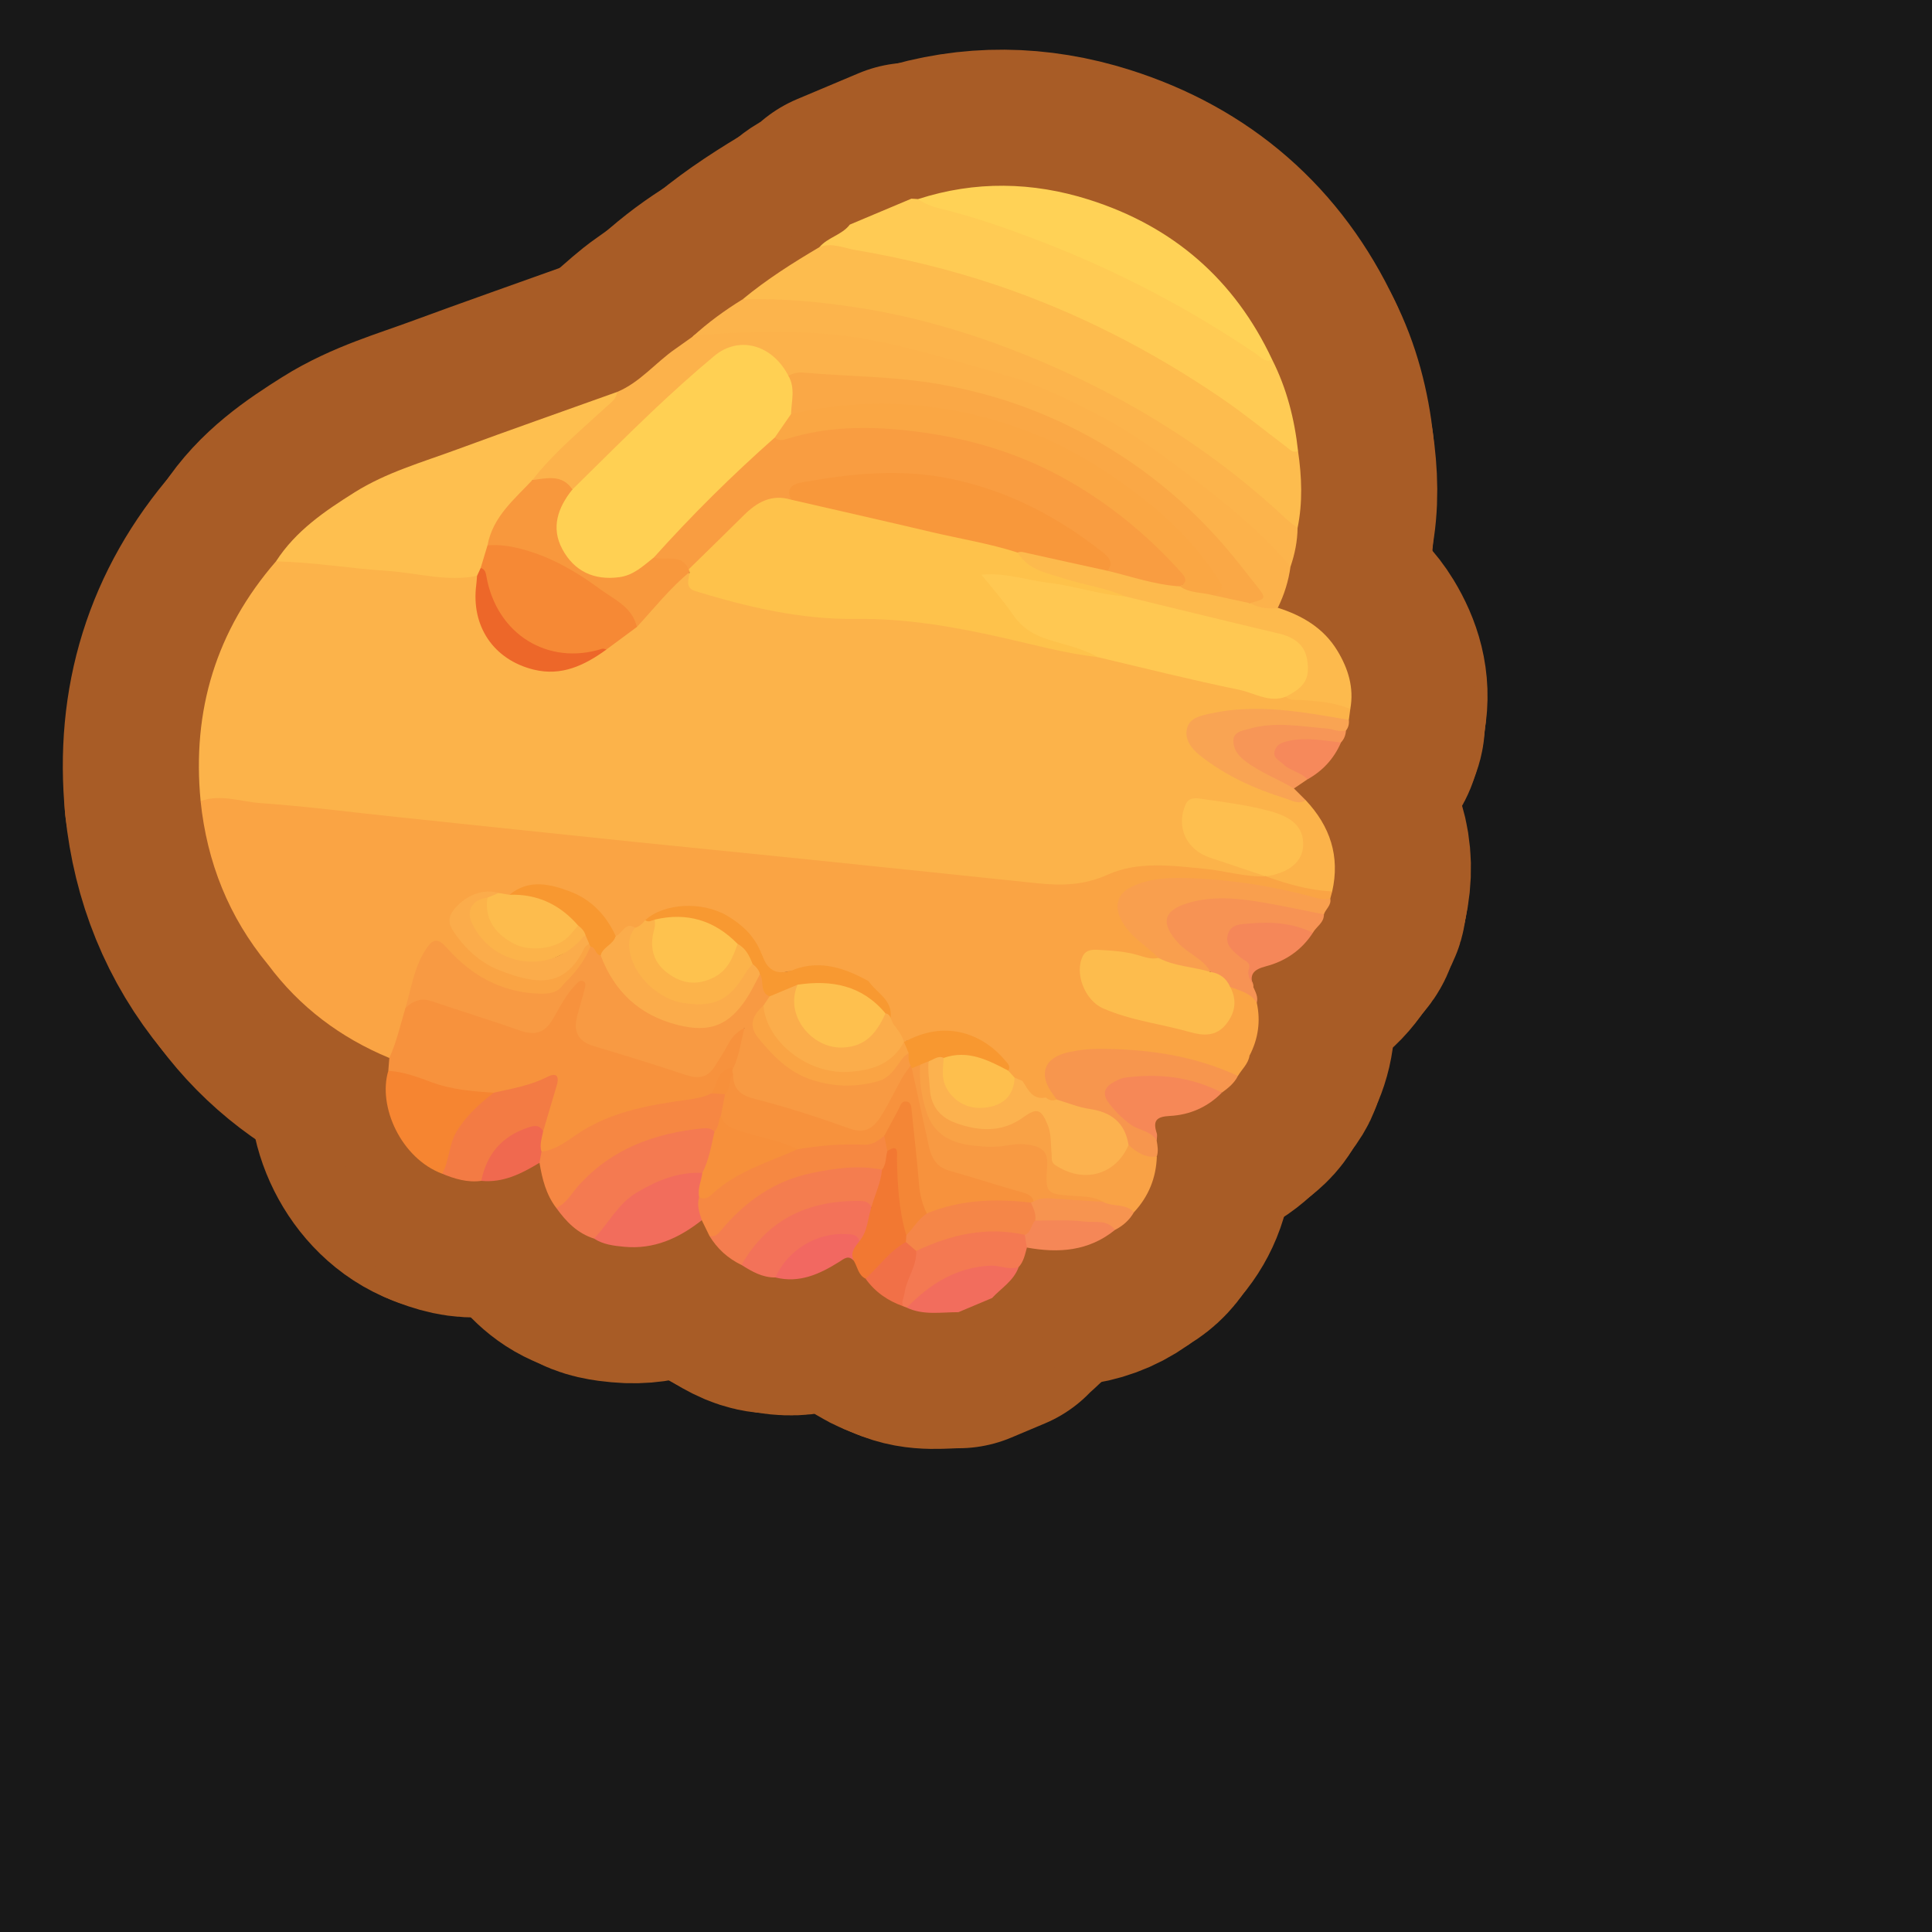 <?xml version="1.0" encoding="UTF-8"?>
<svg xmlns="http://www.w3.org/2000/svg" width="280" height="280" xmlns:xlink="http://www.w3.org/1999/xlink" viewBox="0 0 280 280">
  <g id="Layer_8" data-name="Layer 8">
    <rect x="-3968.911" y="-1706.199" width="6875.234" height="4669.277" fill="#181818" stroke="#181818" stroke-miterlimit="10"/>
  </g>
  <g id="Pattern">
    <a xlink:href="https://www.notion.so/dmmnotes/relational-procedures-9cde940df0fe4d0faf9b0cbd16e0ce40?pvs=4">
      <g>
        <g>
          <path d="M132.083,28.794c.326.02.652.04.979.059,4.369.949,8.584,2.409,12.82,3.812,13.807,4.571,26.436,11.457,38.498,19.472,2.109,4.171,3.238,8.62,3.744,13.244-.801.962-1.448.167-2.054-.238-1.947-1.302-3.702-2.862-5.57-4.273-6.797-5.135-14.122-9.361-21.762-13.116-12.475-6.13-25.642-9.828-39.367-11.7-.219-.03-.421-.114-.606-.238,1.21-1.432,3.248-1.749,4.396-3.265,2.974-1.252,5.948-2.504,8.923-3.757Z" fill="none" stroke="#a85c26" stroke-linecap="round" stroke-linejoin="round" stroke-width="39.441"/>
          <path d="M147.626,183.642c-.71,1.986-2.511,3.035-3.851,4.479-1.622.683-3.245,1.366-4.867,2.049-2.513-.005-5.069.48-7.485-.65.31-1.486,1.471-2.354,2.569-3.114,4.126-2.853,8.512-4.702,13.634-2.765Z" fill="none" stroke="#a85c26" stroke-linecap="round" stroke-linejoin="round" stroke-width="39.441"/>
          <path d="M195.694,102.763c-.07.521-.14,1.042-.21,1.563-.811.71-1.684.207-2.508.081-5.66-.864-11.315-1.735-17.038-.527-.358.076-.723.128-1.074.233-2.523.753-2.988,2.415-1.104,4.421,2.154,2.294,5.051,3.476,7.808,4.825,2.44,1.194,5.042,1.974,7.678,2.625,3.52,3.756,4.983,8.108,3.824,13.218-.18.24-.403.506-.7.476-2.986-.301-5.887-.977-8.679-2.088-.192-.076-.246-.345-.242-.573.39-.788,1.24-.667,1.887-.943,1.666-.711,2.859-1.827,2.926-3.735.06-1.701-1.157-3.292-3.028-3.881-3.641-1.145-7.398-1.738-11.19-2.122-.522-.053-1.029-.011-1.399.438-1.099,1.334-.341,5.467,1.227,6.239,2.367,1.165,4.86,2.004,7.424,2.648.848.213,1.973.157,2.145,1.439-.796.895-1.769.455-2.672.313-3.546-.556-7.082-1.207-10.681-1.303-4.21-.112-8.352.18-12.183,2.215-1.056.561-2.186.681-3.406.562-22.594-2.202-45.167-4.611-67.751-6.907-18.285-1.859-36.573-3.701-54.845-5.688-.943-.103-1.91.186-2.828-.202-1.273-13.126,2.255-24.741,10.926-34.739,1.284-.8,2.69-.527,4.048-.382,7.202.767,14.419,1.385,21.61,2.246,1.218.146,2.484-.517,3.651.252.453.757.215,1.57.181,2.363-.334,7.773,7.015,12.939,14.19,9.986,1.361-.56,2.67-1.191,3.806-2.14,1.429-1.07,2.988-1.966,4.291-3.203,1.975-2.21,4.199-4.185,6.054-6.509.491-.616,1.029-1.245,1.955-1.182.574,2.196,2.318,2.828,4.264,3.317,7.488,1.884,15.02,3.288,22.802,3.088,6.209-.16,12.225,1.258,18.237,2.622,4.643,1.053,9.271,2.178,13.969,2.969,6.799,1.259,13.464,3.109,20.216,4.575,2.331.506,4.582,1.485,7.04,1.333,2.508.296,5.053.305,7.516.934.719.183,1.662.079,1.862,1.141Z" fill="none" stroke="#a85c26" stroke-linecap="round" stroke-linejoin="round" stroke-width="39.441"/>
          <path d="M29.075,116.093c2.92-1.042,5.8.097,8.669.298,6.559.46,13.091,1.313,19.634,2,11.487,1.207,22.974,2.421,34.463,3.611,7.491.775,14.988,1.499,22.48,2.269,12,1.233,23.999,2.476,35.996,3.736,3.504.368,6.792.303,10.211-1.238,4.43-1.997,9.314-1.31,14.057-.855,2.968.285,5.856,1.215,8.873,1.091l.003 0c3.111,1.134,6.281,2.009,9.609,2.198-.092.344-.185.688-.277,1.031-.857,1.054-1.891.451-2.816.223-5.754-1.417-11.564-2.425-17.499-2.631-2.42-.084-4.833.019-7.143.78-2.929.966-3.478,2.806-1.756,5.38.704,1.053,1.691,1.801,2.601,2.64.684.631,1.581,1.092,1.802,2.119-.728,1.077-1.728.539-2.58.334-1.926-.463-3.857-.792-5.839-.864-1.419-.051-2.118.413-2.166,1.995-.12,3.977.051,4.423,3.765,5.85,4.039,1.551,8.31,2.257,12.513,3.171,2.604.567,4.662-1.455,4.623-4.178-.01-.713-.429-1.424-.015-2.142,1.806-.025,3.378.322,3.859,2.412.585,2.688.207,5.243-1.053,7.677-1.65-.929-3.457-1.045-5.295-1.045-2.874 0-5.643-.77-8.455-1.211-8.389-1.315-16.916-1.182-25.308-2.438-2.895-.433-5.82-.532-8.724-.871-1.878-.219-3.328-.983-4.439-2.475-.803-1.079-1.766-1.948-3.114-2.289-3.382-1.925-6.964-2.692-10.823-1.872-.292-.011-.603-.126-.871-.027-1.805.67-2.95.043-3.552-1.738-.117-.348-.368-.628-.592-.915-2.996-4.805-7.144-7.109-12.888-5.913-1.141.238-2.257.573-3.121,1.432-.432.484-.897.92-1.567,1.046-1.301-.308-2.03,1.355-3.353.981-1.774-2.006-3.18-4.359-5.778-5.552-3.086-1.418-6.134-1.788-9.254-.188-.646.258-1.283.173-1.917-.044-2.518-.701-4.168.829-5.763,2.337-.73.69-.588,1.624-.027,2.425,3.069,4.379,7.212,6.777,12.629,6.744,2.138-.013,3.466-1.354,4.612-2.968.487-.686.717-1.672,1.81-1.743.213.08.372.222.487.416-.246,2.668-2.177,4.245-3.868,5.979-4.648,1.956-8.74.259-12.688-2.037-1.712-.995-3.098-2.442-4.517-3.826-1.522-1.485-2.199-1.586-3.327.167-1.457,2.264-3.355,2.482-5.681,2.152-4.496-.638-9.045-.832-13.54-1.477-1.608-.231-2.853-.058-3.322,1.745-5.696-6.896-8.849-14.839-9.77-23.703Z" fill="none" stroke="#a85c26" stroke-linecap="round" stroke-linejoin="round" stroke-width="39.441"/>
          <path d="M118.764,35.816c1.773-.712,3.483.122,5.145.405,6.964,1.184,13.809,2.838,20.535,5.106,11.626,3.92,22.398,9.452,32.503,16.328,3.249,2.211,6.304,4.709,9.446,7.078.514.387.954.962,1.729.648.545,3.712.692,7.421-.067,11.125-1.124.163-1.704-.677-2.397-1.303-8.857-8.004-18.645-14.579-29.427-19.757-12.332-5.921-25.196-9.822-38.807-11.267-2.412-.256-4.832-.077-7.237-.318-.861-.086-1.772.045-2.551-.489,3.467-2.876,7.258-5.273,11.127-7.557Z" fill="none" stroke="#a85c26" stroke-linecap="round" stroke-linejoin="round" stroke-width="39.441"/>
          <path d="M187.029,82.125c-.285,2.086-.908,4.069-1.836,5.957-1.578,1.076-2.938.697-4.159-.619,1.16-.906,1.211-1.662.217-2.952-6.614-8.592-14.385-15.822-23.976-20.996-8.706-4.696-17.987-7.43-27.857-8.115-5.112-.355-10.222-.764-15.351-.87-.445-.279-.723-.716-1.056-1.102-2.993-3.465-6.401-3.721-9.953-.707-6.301,5.345-12.284,11.028-17.994,16.999-.546.571-1.003,1.284-1.904,1.37-1.836-1.298-4.044-1.085-6.101-1.497-.301-.983.48-1.44.998-2.005,3.54-3.863,7.488-7.296,11.384-10.784,3.315-1.381,5.544-4.231,8.411-6.219.836-.58,1.66-1.177,2.49-1.767.863-.872,2.008-.728,3.078-.858,13.998-1.69,27.353,1.239,40.615,5.354,6.911,2.144,13.482,4.913,19.55,8.786,8.103,5.173,15.632,11.104,22.399,17.961.557.565,1.192,1.125,1.045,2.063Z" fill="none" stroke="#a85c26" stroke-linecap="round" stroke-linejoin="round" stroke-width="39.441"/>
          <path d="M89.441,56.804c-.109,1.063-.945,1.571-1.638,2.212-3.674,3.396-7.555,6.584-10.651,10.562-.573,1.637-1.904,2.719-2.994,3.953-1.429,1.617-2.489,3.383-2.985,5.481-.195,1.195-.648,2.311-1.058,3.441-.198.458-.286,1.027-.977,1.006-4.4.891-8.691-.44-13.027-.723-5.374-.351-10.709-1.256-16.11-1.382,2.85-4.417,7.057-7.277,11.398-10.005,4.576-2.875,9.737-4.336,14.736-6.177,7.746-2.852,15.535-5.585,23.306-8.369Z" fill="none" stroke="#a85c26" stroke-linecap="round" stroke-linejoin="round" stroke-width="39.441"/>
          <path d="M56.275,155.194c.05-.622.1-1.243.15-1.865.169-2.662,1.089-5.107,2.168-7.508,1.199-1.657,2.769-1.647,4.511-1.05,4.082,1.399,8.207,2.667,12.322,3.966,2.429.767,2.907.583,4.359-1.589.935-1.398,1.639-2.95,2.769-4.214.57-.637,1.166-1.558,2.167-.995.851.479.555,1.434.352,2.2-.3,1.131-.673,2.247-.887,3.397-.368,1.976.186,2.919,2.04,3.501,4.465,1.401,8.928,2.809,13.386,4.232,1.562.499,2.664.111,3.639-1.154,1.034-1.342,1.593-2.975,2.692-4.262.461-.539.967-1.309,1.798-.881.723.373.46,1.177.274,1.79-.418,1.376-.347,2.935-1.456,4.065-2.061.675-2.19,3.054-3.707,4.213-.932.666-2.016.801-3.109.925-6.454.73-12.581,2.397-17.989,6.191-.875.614-1.802,1.303-3.016.993-1.416-.853-.688-2.065-.536-3.181.553-1.945,1.058-3.908,1.703-5.831.151-.45.483-1.015-.042-1.389-.377-.269-.846.02-1.232.198-2.197,1.007-4.5,1.574-6.909,1.736-5.504.408-10.435-1.714-15.446-3.488Z" fill="none" stroke="#a85c26" stroke-linecap="round" stroke-linejoin="round" stroke-width="39.441"/>
          <path d="M187.029,82.125c-3.918-4.676-8.604-8.524-13.395-12.232-4.727-3.659-9.516-7.25-14.881-9.97-4.095-2.076-8.183-4.151-12.631-5.422-6.231-1.781-12.422-3.681-18.781-5.004-8.755-1.821-17.55-1.621-26.376-.889-.212.018-.415.139-.622.212,2.248-2.062,4.698-3.851,7.295-5.446,5.634-.163,11.209.363,16.776,1.227,10.178,1.58,19.866,4.772,29.206,8.974,12.121,5.453,23.178,12.596,32.896,21.729.473.444,1.025.804,1.54,1.204-.028,1.93-.399,3.798-1.026,5.619Z" fill="none" stroke="#a85c26" stroke-linecap="round" stroke-linejoin="round" stroke-width="39.441"/>
          <path d="M58.758,146.088c-.729,2.429-1.271,4.919-2.334,7.241-7.074-2.934-12.991-7.37-17.579-13.533-.586-2.427.67-2.591,2.632-2.358,5.296.63,10.614,1.066,15.912,1.68,1.441.167,2.243-.278,3.034-1.481,1.926-2.928,2.7-2.923,5.144-.346,2.896,3.054,6.329,5.174,10.518,5.91,1.894.333,3.789.364,5.575-.549-.484,1.426-1.243,1.893-3.264,1.876-4.761-.038-8.781-1.925-12.304-5.016-.22-.193-.411-.416-.618-.623-2.367-2.367-3.256-2.166-4.403,1.078-.727,2.058-1.045,4.267-2.314,6.12Z" fill="none" stroke="#a85c26" stroke-linecap="round" stroke-linejoin="round" stroke-width="39.441"/>
          <path d="M78.469,166.908c2.429-.278,4.18-1.99,6.125-3.152,4.648-2.779,9.758-3.645,14.946-4.361,1.244-.172,2.452-.363,3.572-.948.696-.576,1.379-.423,2.058.037.523,1.192-.116,2.28-.301,3.412-.298.934-.292,2.083-1.608,2.31-7.774.127-14.411,2.774-19.603,8.73-.81.929-1.36,2.377-3.036,2.132-1.481-1.935-2.047-4.21-2.433-6.551-.489-.637-.557-1.201.279-1.608Z" fill="none" stroke="#a85c26" stroke-linecap="round" stroke-linejoin="round" stroke-width="39.441"/>
          <path d="M80.623,175.067c1.478-.658,2.191-2.089,3.196-3.213,4.835-5.405,11.113-7.639,18.103-8.334.583-.058,1.169.027,1.625.478.395,2.43-.123,4.585-1.911,6.362-5.834.568-10.621,2.925-13.815,8.039-.386.618-.849,1.215-1.73,1.106-2.408-.758-4.05-2.46-5.467-4.438Z" fill="none" stroke="#a85c26" stroke-linecap="round" stroke-linejoin="round" stroke-width="39.441"/>
          <path d="M107.464,183.328c-1.968-.942-3.514-2.351-4.647-4.215,2.614-2.758,5.2-5.515,8.6-7.399,4.866-2.696,10.124-3.127,15.506-3.045.366.006.69.224.958.487.565,2.283-.115,4.212-1.683,5.889-6.796-1.084-12.413.947-16.769,6.334-.581.719-.887,1.727-1.966,1.949Z" fill="none" stroke="#a85c26" stroke-linecap="round" stroke-linejoin="round" stroke-width="39.441"/>
          <path d="M56.275,155.194c2.22.119,4.255.908,6.313,1.665,2.885,1.061,5.927,1.316,8.971,1.501.422.652-.126.937-.515,1.201-3.113,2.107-4.968,5.024-5.764,8.678-.157.722-.147,1.666-1.195,1.868-5.964-2.239-9.364-9.771-7.81-14.912Z" fill="none" stroke="#a85c26" stroke-linecap="round" stroke-linejoin="round" stroke-width="39.441"/>
          <path d="M64.084,170.106c1.049-1.932.942-4.231,2.118-6.166,1.39-2.287,3.302-3.98,5.356-5.58,2.627-.591,5.293-1.026,7.735-2.279,1.248-.641,1.825-.242,1.405,1.19-.654,2.234-1.321,4.463-1.983,6.695-3.553-.214-5.855,1.626-7.48,4.565-.484.876-.609,1.955-1.484,2.609-2.003.28-3.85-.29-5.666-1.033Z" fill="none" stroke="#a85c26" stroke-linecap="round" stroke-linejoin="round" stroke-width="39.441"/>
          <path d="M127.827,169.523c-3.413-.694-6.783-.212-10.122.468-5.448,1.11-9.731,4.13-13.23,8.353-.444.536-.888.979-1.657.769-.371-.757-.741-1.515-1.112-2.272-1.149-1.023-1.437-2.17-.503-3.493,4.341-2.939,8.829-5.598,13.88-7.164,2.898-.655,5.835-1.036,8.805-.829,1.512.105,2.794-.593,4.195-.857.91.436.884,1.299.97,2.113-.192,1.06.149,2.348-1.225,2.912Z" fill="none" stroke="#a85c26" stroke-linecap="round" stroke-linejoin="round" stroke-width="39.441"/>
          <path d="M101.325,173.511c-.363,1.166.038,2.245.381,3.33-3.297,2.603-6.922,4.261-11.245,3.852-1.521-.144-3.042-.322-4.371-1.189,2.109-2.19,3.463-5.052,6.215-6.684,2.943-1.746,5.987-3.002,9.481-2.832.607,1.273.075,2.398-.46,3.522Z" fill="none" stroke="#a85c26" stroke-linecap="round" stroke-linejoin="round" stroke-width="39.441"/>
          <path d="M147.626,183.642c-1.388.471-2.706-.284-4.096-.214-4.958.25-8.782,2.653-12.108,6.093-.179-.072-.358-.143-.537-.215-.71-.453-.537-1.104-.365-1.733.625-2.282,1.279-4.556,2.35-6.686,4.987-2.709,10.161-4.03,15.773-2.13.605.632.739,1.309.187,2.047-.279.998-.466,2.035-1.205,2.837Z" fill="none" stroke="#a85c26" stroke-linecap="round" stroke-linejoin="round" stroke-width="39.441"/>
          <path d="M107.464,183.328c3.706-6.505,9.475-9.284,16.78-9.276.801.001,1.64-.039,2.047.889.314,2.027.15,3.883-1.83,5.086-3.584-1.326-8.379.297-10.677,3.582-.394.564-.494,1.43-1.405,1.53-1.873.034-3.403-.862-4.914-1.811Z" fill="none" stroke="#a85c26" stroke-linecap="round" stroke-linejoin="round" stroke-width="39.441"/>
          <path d="M124.535,179.902c1.222-1.428,1.209-3.294,1.757-4.961.51-1.807,1.364-3.516,1.536-5.418.651-.79.499-1.809.774-2.706.682-1.548,1.281-.753,1.737.118.34.649.251,1.422.262,2.149.049,3.285.505,6.521,1.166,9.733.027.477-.063.928-.301,1.345-2.094,1.614-3.413,4.138-6.021,5.155-1.073-.53-1.162-1.704-1.697-2.587-.99-1.291-.748-2.24.788-2.828Z" fill="none" stroke="#a85c26" stroke-linecap="round" stroke-linejoin="round" stroke-width="39.441"/>
          <path d="M124.535,179.902c-.642.837-1.387,1.646-.787,2.829-.812-.903-1.397-.31-2.174.176-2.8,1.753-5.741,3.1-9.195,2.232,1.768-3.964,5.959-6.531,10.258-6.285.805.046,1.651.001,1.898,1.049Z" fill="none" stroke="#a85c26" stroke-linecap="round" stroke-linejoin="round" stroke-width="39.441"/>
          <path d="M69.751,171.14c.773-3.863,2.973-6.458,6.75-7.714.915-.304,1.677-.477,2.215.54-.188.972-.542,1.93-.246,2.942-.093.536-.186,1.072-.279,1.608-2.596,1.574-5.259,2.931-8.439,2.624Z" fill="none" stroke="#a85c26" stroke-linecap="round" stroke-linejoin="round" stroke-width="39.441"/>
          <path d="M125.444,185.317c1.95-1.766,3.462-4.015,5.844-5.306.845.025,1.429.355,1.499,1.285.101,2.227-1.413,4.009-1.697,6.141-.083.623-.493,1.202-.204,1.869-2.217-.779-4.066-2.061-5.442-3.989Z" fill="none" stroke="#a85c26" stroke-linecap="round" stroke-linejoin="round" stroke-width="39.441"/>
          <path d="M184.379,52.137c-1.04.455-1.662-.39-2.335-.846-9.684-6.556-19.979-11.965-30.872-16.18-4.872-1.885-9.815-3.642-14.914-4.884-1.131-.275-2.234-.676-3.197-1.374,8.265-2.67,16.573-2.51,24.767.084,12.174,3.854,21.102,11.573,26.551,23.199Z" fill="none" stroke="#a85c26" stroke-linecap="round" stroke-linejoin="round" stroke-width="39.441"/>
          <path d="M125.864,142.186c1.304.046,2.33.856,2.886,1.791,1.425,2.395,3.613,2.933,6.096,3.131,8.954.714,17.867,1.858,26.84,2.41,4.132.254,8.221,1.18,12.338,1.736,1.437.194,2.9.241,4.352.262,1.201.017,2.139.386,2.714,1.485-.191,1.191-1.111,1.962-1.685,2.933-2.552-.299-4.892-1.397-7.387-1.94-4.963-1.08-9.937-1.819-15.027-1.257-.871.096-1.748.207-2.578.52-2.325.875-2.85,2.209-1.753,4.45.254.518.68.97.591,1.614-.484.729-1.103.521-1.732.255-1.305-.587-2.129-1.851-3.436-2.44-.477-.193-.909-.458-1.305-.785-.4-.346-.743-.735-.947-1.231-2.355-4.138-7.499-6.164-11.967-4.709-.751.244-1.453.687-2.294.56-.817-.836-1.085-2.181-2.388-2.571-.222-.249-.362-.54-.447-.859-.194-1.347-.92-2.396-1.812-3.378-.506-.558-1.305-1.001-1.057-1.977Z" fill="none" stroke="#a85c26" stroke-linecap="round" stroke-linejoin="round" stroke-width="39.441"/>
          <path d="M181.111,87.414c1.293.637,2.641.938,4.082.668,3.548,1.132,6.63,2.934,8.619,6.205,1.58,2.599,2.448,5.386,1.881,8.476-2.268-.975-4.692-1.13-7.104-1.316-.78-.06-1.587.121-2.249-.469.16-.623.721-.89,1.139-1.284,2.636-2.483,1.82-6.097-1.712-7.167-2.933-.888-5.964-1.421-8.939-2.161-4.673-1.161-9.396-2.121-14.016-3.503-2.726-1.078-5.597-1.65-8.415-2.397-1.634-.433-3.177-1.095-4.751-1.672-1.228-.45-2.019-1.398-2.25-2.737.745-.895,1.629-.373,2.432-.181,3.554.847,7.126,1.607,10.686,2.422,3.494.753,6.942,1.714,10.459,2.372,1.625.548,3.337.738,4.983,1.203,1.682.63,3.68.213,5.153,1.54Z" fill="none" stroke="#a85c26" stroke-linecap="round" stroke-linejoin="round" stroke-width="39.441"/>
          <path d="M153.142,159.354c-.169-.237-.334-.476-.509-.709-2.2-2.934-1.357-5.363,2.222-6.149,1.415-.311,2.889-.488,4.336-.488,6.985-.001,13.802.942,20.214,3.927-.518,1.051-1.402,1.751-2.32,2.419-3.405-.785-6.766-1.802-10.299-1.911-1.32-.041-2.631-.077-3.9.381-2.199.793-2.48,1.714-1.08,3.534,1.053,1.369,2.474,2.249,3.976,3.03.825.429,1.816.711,1.853,1.911.126.761.269,1.523.023,2.288-1.991,1.258-3.11-.308-4.392-1.351-.779-3.517-3.356-4.723-6.568-5.315-1.246-.23-2.803-.084-3.557-1.565Z" fill="none" stroke="#a85c26" stroke-linecap="round" stroke-linejoin="round" stroke-width="39.441"/>
          <path d="M163.557,165.943c1.182,1.01,2.395,1.944,4.102,1.643-.099,3.114-1.196,5.82-3.319,8.106-1.652-.279-3.305-.55-4.891-1.123-1.668-.677-3.451-.599-5.19-.816-2.554-.319-3.183-1.042-3.159-3.541.032-3.291-.635-3.962-3.978-3.727-2.048.144-4.076.325-6.137.115-4.046-.413-6.686-2.471-7.611-6.457-.455-1.962-1.171-3.976-.158-6.003.336-.349.737-.527,1.228-.463.978.765.575,1.89.689,2.854.488,4.125,2.081,5.841,6.193,6.385,2.382.315,4.625-.033,6.698-1.425,2.171-1.457,3.419-.98,4.337,1.443.45,1.187.513,2.433.561,3.673.046,1.192.555,1.911,1.75,2.163,1.001.211,1.979.534,2.997.669,2.082.275,3.761-.283,4.758-2.291.249-.501.394-1.14,1.129-1.203Z" fill="none" stroke="#a85c26" stroke-linecap="round" stroke-linejoin="round" stroke-width="39.441"/>
          <path d="M167.896,138.824c-1.738-1.743-3.955-2.961-5.245-5.21-1.213-2.113-.85-4.013,1.307-5.071,2.5-1.226,5.211-1.363,7.909-1.288,6.368.177,12.628,1.156,18.772,2.847.716.197,1.423.313,2.155.132.188.96-.661,1.501-.921,2.28-1.069.773-2.121.144-3.148-.088-4.573-1.034-9.161-1.854-13.883-1.477-1.174.094-2.323.25-3.39.789-1.736.878-2.045,1.878-1,3.529.876,1.384,2.208,2.312,3.471,3.307.723.569,1.689.981,1.646,2.149-2.152.993-4.027-.464-6.038-.713-.683-.085-1.491-.242-1.634-1.185Z" fill="none" stroke="#a85c26" stroke-linecap="round" stroke-linejoin="round" stroke-width="39.441"/>
          <path d="M175.456,140.864c-1.083-1.908-3.227-2.623-4.661-4.174-2.566-2.774-2.311-4.683,1.268-5.785,3.691-1.136,7.503-.724,11.253-.066,2.862.502,5.706,1.113,8.557,1.675.022,1.224-1.094,1.765-1.602,2.671-1.921.014-3.732-.707-5.634-.841-1.473-.104-2.938-.1-4.377.223-1.894.424-2.208,1.479-.927,2.975.239.279.519.516.799.754.832.708,1.765,1.287,1.011,2.704-.308.579.627,1.283.503,2.061.325.72.718,1.425.498,2.264-.891-1.432-2.451-1.74-3.862-2.299-1.049-.58-1.994-1.297-2.826-2.161Z" fill="none" stroke="#a85c26" stroke-linecap="round" stroke-linejoin="round" stroke-width="39.441"/>
          <path d="M189.246,115.984c-1.042.668-2.033.015-2.942-.266-4.477-1.383-8.705-3.311-12.412-6.245-1.266-1.002-2.254-2.36-1.854-3.923.397-1.552,2.024-1.847,3.508-2.166,6.739-1.45,13.331-.18,19.938.941.058.57-.048,1.097-.416,1.553-.679.979-1.594.432-2.404.328-3.124-.4-6.253-.74-9.403-.456-1.433.13-3.285.126-3.68,1.763-.405,1.679,1.353,2.424,2.532,3.22,1.147.775,2.395,1.408,3.653,2.001.739.348,1.449.712,1.763,1.538.572.57,1.144,1.14,1.717,1.71Z" fill="none" stroke="#a85c26" stroke-linecap="round" stroke-linejoin="round" stroke-width="39.441"/>
          <path d="M167.636,165.298c-.859-1.443-2.609-1.455-3.833-2.363-1.254-.929-2.307-1.983-3.2-3.215-.874-1.206-.5-2.191.761-2.862.512-.273,1.052-.592,1.609-.667,4.91-.664,9.652-.144,14.113,2.162-2.073,2.115-4.687,3.234-7.547,3.379-2.001.102-2.473.726-1.894,2.506.104.319-.001.705-.009,1.06Z" fill="none" stroke="#a85c26" stroke-linecap="round" stroke-linejoin="round" stroke-width="39.441"/>
          <path d="M187.529,114.275c-2.362-1.399-4.969-2.343-7.17-4.066-1.024-.802-1.644-1.743-1.609-2.905.038-1.285,1.392-1.413,2.29-1.678,3.729-1.097,7.498-.336,11.252-.041.927.073,1.809.582,2.776.293-.044.658-.264,1.242-.722,1.726-.723.58-1.528.323-2.315.223-1.238-.156-2.487-.298-3.723-.11-1.028.157-2.491-.111-2.733,1.275-.209,1.192,1.101,1.567,1.94,2.106.773.497,1.829.688,1.955,1.862l-1.941,1.313Z" fill="none" stroke="#a85c26" stroke-linecap="round" stroke-linejoin="round" stroke-width="39.441"/>
          <path d="M181.645,143.06c-.262-.871-.991-1.593-.635-2.661.313-.941-.644-1.141-1.155-1.588-1.025-.896-2.345-1.728-1.922-3.34.422-1.606,2.017-1.528,3.243-1.636,3.119-.276,6.208-.07,9.095,1.351-1.614,2.513-4.012,4.13-6.77,4.846-1.972.512-2.465,1.259-1.855,3.029Z" fill="none" stroke="#a85c26" stroke-linecap="round" stroke-linejoin="round" stroke-width="39.441"/>
          <path d="M148.83,180.805c-.105-.613-.21-1.226-.315-1.839.212-.991.602-1.86,1.588-2.325,3.257-.468,6.51-.444,9.747.161.82.153,1.818.177,1.739,1.448-3.806,3.084-8.166,3.395-12.758,2.556Z" fill="none" stroke="#a85c26" stroke-linecap="round" stroke-linejoin="round" stroke-width="39.441"/>
          <path d="M161.588,178.249c-1.139-1.564-2.94-1.032-4.417-1.213-2.351-.288-4.758-.118-7.142-.142-.707-.71-.815-1.603-.777-2.541.08-.219.209-.407.382-.564.74-.559,1.555-.671,2.469-.531,2.577.394,5.203.393,7.765.922,1.398.778,3.262.175,4.472,1.511-.65,1.14-1.592,1.967-2.752,2.558Z" fill="none" stroke="#a85c26" stroke-linecap="round" stroke-linejoin="round" stroke-width="39.441"/>
          <path d="M189.47,112.961c-.927-1.095-2.476-1.209-3.468-2.191-.581-.575-1.641-.923-1.23-2.049.329-.902,1.086-1.141,2.018-1.348,2.561-.569,5.046-.031,7.556.232-1.014,2.342-2.646,4.121-4.876,5.356Z" fill="none" stroke="#a85c26" stroke-linecap="round" stroke-linejoin="round" stroke-width="39.441"/>
          <path d="M147.472,80.077c1.555,2.554,4.314,2.982,6.824,3.793,2.887.932,5.937,1.316,8.735,2.56-.776,1.014-1.754.448-2.605.244-4.775-1.143-9.636-1.817-14.454-2.72-.706-.132-1.428-.318-2.276-.052,2.665,5.282,6.794,8.513,12.586,9.659,1.078.213,2.378.296,2.822,1.681-4.71-.544-9.277-1.808-13.883-2.844-7.001-1.575-13.978-2.796-21.23-2.7-7.93.104-15.648-1.717-23.219-4.032-1.55-.474-.95-1.724-.825-2.768-.217-.15-.286-.352-.211-.604,2.661-3.399,5.816-6.327,9.032-9.17,1.586-1.402,3.599-1.894,5.747-1.289,10.271,2.369,20.549,4.712,30.824,7.072.793.182,1.837.03,2.133,1.169Z" fill="none" stroke="#a85c26" stroke-linecap="round" stroke-linejoin="round" stroke-width="39.441"/>
          <path d="M159.104,95.243c-2.298-1.341-4.916-1.795-7.394-2.625-2.055-.688-3.606-1.647-4.937-3.579-1.306-1.894-2.861-3.705-4.54-5.748,3.538-.338,6.656.823,9.855,1.192,3.684.425,7.224,1.698,10.944,1.946,7.423,1.799,14.839,3.623,22.272,5.38,2.163.511,3.789,1.548,4.142,3.847.418,2.729-.344,3.91-3.104,5.32-2.44.914-4.572-.565-6.792-1.018-6.851-1.398-13.635-3.12-20.445-4.716Z" fill="none" stroke="#a85c26" stroke-linecap="round" stroke-linejoin="round" stroke-width="39.441"/>
          <path d="M69.662,82.32c.331-1.097.662-2.194.992-3.291,1.11-.93,2.386-.642,3.571-.342,3.843.975,7.468,2.382,10.747,4.76,1.888,1.37,3.826,2.688,5.691,4.101,1.091.826,1.993,1.766,1.639,3.316-1.469,1.088-2.938,2.176-4.408,3.264-6.409,2.17-11.55.804-15.329-4.162-1.708-2.245-2.447-4.903-2.904-7.647Z" fill="none" stroke="#a85c26" stroke-linecap="round" stroke-linejoin="round" stroke-width="39.441"/>
          <path d="M92.302,90.864c-.663-2.914-3.344-4.006-5.367-5.504-3.235-2.395-6.734-4.457-10.696-5.611-1.854-.54-3.672-.867-5.584-.721.761-4.116,3.85-6.631,6.497-9.451,2.105-.269,4.292-.887,5.809,1.359.123,1.037-.598,1.777-.954,2.638-1.304,3.151-.663,5.905,1.942,8.068,2.256,1.873,5.933,2.025,8.433.346.787-.528,1.401-1.301,2.321-1.646,1.297-.3,2.545.081,3.78.35.881.192,1.566.724,1.327,1.826.05.125.096.252.139.38-2.865,2.351-5.148,5.261-7.644,7.966Z" fill="none" stroke="#a85c26" stroke-linecap="round" stroke-linejoin="round" stroke-width="39.441"/>
          <path d="M183.459,127.005c-2.689-.898-5.378-1.793-8.065-2.693-3.467-1.161-4.992-4.435-3.57-7.72.447-1.033,1.405-.953,2.277-.825,3.322.488,6.652.894,9.914,1.775,3.372.911,4.942,2.406,4.849,5.01-.083,2.333-2.093,3.99-5.402,4.453 0-0-.003-0-.003-0Z" fill="none" stroke="#a85c26" stroke-linecap="round" stroke-linejoin="round" stroke-width="39.441"/>
          <path d="M69.662,82.32c.612.147.732.646.822,1.16,1.48,8.513,9.012,13.03,16.789,10.542.178-.057.414.067.622.107-3.159,2.294-6.514,3.918-10.569,2.913-5.803-1.438-9.074-6.301-8.304-12.278.056-.433.077-.87.114-1.305.175-.38.35-.759.525-1.139Z" fill="none" stroke="#a85c26" stroke-linecap="round" stroke-linejoin="round" stroke-width="39.441"/>
          <path d="M58.758,146.088c.849-2.836,1.235-5.819,2.891-8.393.948-1.472,1.647-1.976,3.081-.353,3.556,4.026,7.968,6.514,13.486,6.667,1.344.037,2.621-.078,3.444-1.357,1.646-1.577,3.049-3.328,3.91-5.467,1.077-.376,1.254.689,1.822,1.131,1.767,3.595,3.986,6.747,7.773,8.541,2.308,1.093,4.687,1.538,7.208,1.37,3.134-.209,4.574-2.518,6.026-4.836.516-.824.577-2.024,1.801-2.3,1.076.81.853,2.227,1.516,3.232.146.777-.425,1.205-.83,1.714-1.48,1.958-1.49,2.798-.052,4.635,3.983,5.088,9.759,7.158,15.463,5.642,1.427-.379,2.499-1.103,3.357-2.263.505-.684.912-1.546,1.983-1.513.634.471.582,1.156.579,1.828-1.26,2.64-2.569,5.262-4.148,7.725-1.46,2.279-2.574,2.681-5.207,1.935-5.001-1.417-9.929-3.076-14.887-4.635-1.836-.577-2.074-2.077-2.244-3.65.033-.434-.078-.952.584-1.028.829-1.709.997-3.584,1.589-5.721-1.409.676-1.982,1.603-2.522,2.615-.547,1.025-1.198,1.995-1.819,2.979-1.032,1.637-2.397,1.797-4.174,1.202-4.417-1.478-8.875-2.84-13.338-4.178-2.099-.629-2.98-1.949-2.453-4.127.343-1.415.808-2.799,1.152-4.214.089-.365.257-.934-.346-1.106-.395-.113-.653.215-.913.478-1.46,1.476-2.361,3.334-3.387,5.091-1.152,1.974-2.605,2.379-4.726,1.629-4.258-1.505-8.584-2.815-12.858-4.273-1.539-.525-2.685-.002-3.76.999Z" fill="none" stroke="#a85c26" stroke-linecap="round" stroke-linejoin="round" stroke-width="39.441"/>
          <path d="M175.456,140.864c1.335.207,2.282.92,2.826,2.162,1.062,1.977.72,3.819-.645,5.48-1.42,1.727-3.271,1.614-5.204,1.065-4.188-1.19-8.567-1.668-12.6-3.449-2.628-1.161-4.189-5.161-2.862-7.634.432-.805,1.276-.877,2.11-.833,1.964.104,3.924.204,5.834.768.962.284,1.937.651,2.981.402,2.367,1.247,5.061,1.282,7.559,2.04Z" fill="none" stroke="#a85c26" stroke-linecap="round" stroke-linejoin="round" stroke-width="39.441"/>
          <path d="M110.147,141.158c-.621,1.149-1.167,2.346-1.875,3.439-2.626,4.053-5.435,5.122-10.077,3.944-5.496-1.395-9.156-4.809-11.141-10.08-.235-1.677,1.162-2.094,2.171-2.81,1.002-.262,1.309-2.168,2.832-1.198-.497,7.236,4.475,11.742,11.162,10.143,1.741-.416,3.022-1.379,3.915-2.911.503-.863.811-1.927,2.033-2.104.782.244,1.23.695.981,1.578Z" fill="none" stroke="#a85c26" stroke-linecap="round" stroke-linejoin="round" stroke-width="39.441"/>
          <path d="M110.147,141.158c-.181-.617-.587-1.066-1.079-1.451-1.124-.559-1.476-1.838-2.41-2.574-3.365-3.084-7.208-4.467-11.766-3.311-.524.037-1.144.352-1.384-.46,2.685-2.462,8.159-2.797,11.823-.674,2.111,1.223,3.858,2.824,4.853,5.12.058.044.154.079.167.134.641,2.633,2.168,3.601,4.774,2.55,3.888-1.391,7.362-.16,10.738,1.694,1.159,1.719,3.534,2.703,3.212,5.316-.449-.024-.794-.269-1.136-.523-3.595-3.47-7.777-4.793-12.685-3.474-1.226.374-2.309,1.334-3.726.904-1.511-.637-.734-2.248-1.382-3.252Z" fill="none" stroke="#a85c26" stroke-linecap="round" stroke-linejoin="round" stroke-width="39.441"/>
          <path d="M93.508,133.362c.492.359.94.05,1.399-.091.914.618.374,1.449.298,2.193-.326,3.2,1.133,5.367,4.222,6.222,2.406.666,5.169-.843,6.346-3.454.255-.567.262-1.34,1.126-1.434,1.186.625,1.718,1.737,2.169,2.91-.32.397-.696.76-.95,1.196-2.365,4.048-4.561,5.133-9.1,4.457-3.39-.505-6.852-3.632-7.654-6.982-.331-1.383-.302-2.752.693-3.925.619-.183,1.063-.601,1.451-1.09Z" fill="none" stroke="#a85c26" stroke-linecap="round" stroke-linejoin="round" stroke-width="39.441"/>
          <path d="M72.267,129.421c.526.085,1.052.17,1.578.256,2.724-1.263,4.957.238,7.154,1.426,1.28.692,2.86,1.346,2.959,3.228-1.53,2.852-4.089,4.069-7.481,3.562-3.263-.488-5.912-2.852-6.448-5.737-.154-.831-.061-1.593.475-2.273.505-.468,1.101-.593,1.764-.462Z" fill="none" stroke="#a85c26" stroke-linecap="round" stroke-linejoin="round" stroke-width="39.441"/>
          <path d="M72.267,129.421c-.54.227-1.079.454-1.619.68-2.316,1.797-2.436,2.753-.614,4.997,2.469,3.041,5.756,4.076,9.531,3.789,1.45-.11,2.56-.924,3.487-2.041.519-.625.866-1.628,2.027-1.281.362.341.511.735.309,1.217-.223.183-.541.321-.656.557-2.804,5.778-6.725,5.494-12.436,3.245-2.693-1.061-4.908-3.101-6.586-5.614-.782-1.17-.755-2.111.096-3.168,1.67-2.075,4.289-3.062,6.461-2.38Z" fill="none" stroke="#a85c26" stroke-linecap="round" stroke-linejoin="round" stroke-width="39.441"/>
          <path d="M85.388,136.781c-.172-.405-.345-.809-.517-1.214-.63-.281-1.067-.709-1.093-1.447-2.624-3.017-5.898-4.583-9.933-4.444,2.826-2.346,5.953-1.539,8.832-.447,2.995,1.136,5.195,3.432,6.548,6.421-.307,1.259-1.859,1.556-2.171,2.81-.803-.067-.684-1.205-1.484-1.275-.061-.135-.122-.269-.182-.404Z" fill="none" stroke="#a85c26" stroke-linecap="round" stroke-linejoin="round" stroke-width="39.441"/>
          <path d="M115.126,140.492q-3.247,1.383-4.942-2.684c.22.17.571.3.638.517.53,1.725,1.316,2.846,3.351,1.791.199-.103.63.24.953.376Z" fill="none" stroke="#a85c26" stroke-linecap="round" stroke-linejoin="round" stroke-width="39.441"/>
          <path d="M94.765,80.791c-1.53,1.204-2.918,2.582-5.023,2.86-3.687.486-6.522-.878-8.236-4.046-1.688-3.12-.661-6.05,1.454-8.669,3.851-3.777,7.655-7.604,11.57-11.315,2.915-2.762,5.901-5.459,8.985-8.03,3.593-2.996,8.401-1.652,10.739,2.858,1.963,1.583.976,3.599.813,5.496-.595,1.475-1.463,2.771-2.576,3.905-5.087,4.645-9.973,9.496-14.744,14.463-.907.944-1.838,1.832-2.981,2.477Z" fill="none" stroke="#a85c26" stroke-linecap="round" stroke-linejoin="round" stroke-width="39.441"/>
          <path d="M114.641,60.003c.064-1.864.65-3.765-.387-5.553.668-.324,1.347-.525,2.115-.457,6.561.584,13.173.533,19.689,1.674,6.43,1.126,12.566,3.038,18.476,5.895,8.9,4.303,16.527,10.159,22.965,17.609,1.573,1.821,3.039,3.735,4.535,5.622,1.561,1.969,1.551,1.977-.922,2.62-1.75-.378-3.5-.756-5.25-1.134.666-1.23.128-2.211-.591-3.212-3.362-4.679-7.487-8.602-12.066-12.04-9.55-7.169-20.329-11.142-32.233-11.956-4.537-.31-9.058.143-13.544.883-.926.153-1.849.515-2.786.048Z" fill="none" stroke="#a85c26" stroke-linecap="round" stroke-linejoin="round" stroke-width="39.441"/>
          <path d="M106.313,154.713c-.254.312-.196.645-.064.983-.538.9.45,2.422-1.173,2.881-.655-.043-1.31-.086-1.965-.13.915-1.375.833-3.605,3.201-3.734Z" fill="none" stroke="#a85c26" stroke-linecap="round" stroke-linejoin="round" stroke-width="39.441"/>
          <path d="M105.077,158.576c.885-.759.419-2.068,1.173-2.881-.005,2.163,1.059,3.041,3.205,3.586,4.638,1.178,9.209,2.672,13.717,4.288,2.535.908,3.696-.44,4.755-2.197,1.011-1.677,1.86-3.451,2.818-5.161.353-.629.813-1.198,1.225-1.794.227.072.415.201.563.387.401,3.702,1.79,7.168,2.572,10.776.437,2.017,1.489,3.225,3.42,3.826,3.064.954,6.132,1.887,9.229,2.727,1.0.271,2.305.359,2.063,1.982-.136.059-.272.118-.408.177-.442.504-1.047.495-1.615.429-4.337-.508-8.547.157-12.709,1.318-.209.058-.433.03-.649.007-1.351-.726-1.485-2.08-1.676-3.371-.449-3.038-.622-6.105-.884-9.162-.078-.911-.047-1.873-.643-2.764-1.396,1.107-1.289,3.257-3.083,3.873-.859.643-1.642,1.335-2.873,1.276-3.247-.155-6.476.119-9.681.663-3.269-.317-6.293-1.566-9.405-2.48-1.158-.34-1.849-1.083-1.714-2.385.199-1.039.399-2.079.598-3.118Z" fill="none" stroke="#a85c26" stroke-linecap="round" stroke-linejoin="round" stroke-width="39.441"/>
          <path d="M104.479,161.694c.356,1.404,1.469,1.752,2.693,2.183,2.784.981,5.766,1.33,8.426,2.682-4.301,1.916-8.924,3.213-12.471,6.575-.457.433-1.094.767-1.801.377-.263-1.228.316-2.347.46-3.522.968-1.885,1.304-3.956,1.761-5.991.677-.62.539-1.569.932-2.304Z" fill="none" stroke="#a85c26" stroke-linecap="round" stroke-linejoin="round" stroke-width="39.441"/>
          <path d="M128.151,164.62c.689-1.28,1.384-2.557,2.066-3.84.267-.503.386-1.234,1.135-1.138.746.095.72.797.779,1.375.362,3.551.776,7.098,1.064,10.654.121,1.489.474,2.869,1.122,4.194-.66,1.359-1.372,2.669-2.965,3.15-1.099-3.599-1.271-7.307-1.363-11.034-.017-.697.366-2.341-1.39-1.165-.15-.732-.3-1.465-.449-2.197Z" fill="none" stroke="#a85c26" stroke-linecap="round" stroke-linejoin="round" stroke-width="39.441"/>
          <path d="M131.353,179.015c1.023-1.017,1.725-2.336,2.965-3.15,4.875-2.013,9.943-2.178,15.091-1.575.364.83.786,1.647.62,2.603-.627.601-.555,1.713-1.514,2.071-5.542-1.241-10.722-.038-15.729,2.33-.5-.428-.999-.857-1.499-1.285.022-.332.044-.663.066-.995Z" fill="none" stroke="#a85c26" stroke-linecap="round" stroke-linejoin="round" stroke-width="39.441"/>
          <path d="M163.557,165.943c-1.888,4.375-6.537,5.625-10.615,2.914-.664-.441-.474-.966-.53-1.518-.146-1.442-.01-2.915-.573-4.312-.912-2.26-1.533-2.551-3.506-1.119-3.116,2.263-6.431,2.048-9.753.871-2.164-.766-3.618-2.292-3.807-4.844-.102-1.379-.325-2.744-.189-4.132.453-.907,1.169-1.161,2.11-.849.653.554.498,1.32.532,2.04.121,2.587,1.421,4.309,3.655,4.851,2.441.592,4.316-.317,5.604-2.726.172-.322.287-.675.559-.936.382.159.765.318,1.147.476,1.13.801,1.741,2.339,3.396,2.395.454.436.972.537,1.555.299,1.581.467,3.135,1.127,4.75,1.361,3.161.457,5.157,1.989,5.665,5.229Z" fill="none" stroke="#a85c26" stroke-linecap="round" stroke-linejoin="round" stroke-width="39.441"/>
          <path d="M111.529,144.409c1.354-.566,2.707-1.132,4.061-1.698.499.604.152,1.255.108,1.89-.187,2.695,1.683,5.485,4.202,6.271,2.933.915,5.347.039,6.997-2.514.376-.582.519-1.416,1.435-1.487.397.034.592.308.746.63.113.276.225.552.338.829.985.493,1.705,1.176,1.71,2.376.063.232.073.465.033.702-.669,1.86-2.108,2.945-3.841,3.653-5.961,2.434-13.449-.343-16.348-6.061-.517-1.019-1.178-2.089-.322-3.273.294-.439.588-.879.882-1.318Z" fill="none" stroke="#a85c26" stroke-linecap="round" stroke-linejoin="round" stroke-width="39.441"/>
          <path d="M147.044,156.184c-.101,2.787-1.944,4.366-5.113,4.385-2.731.016-5.21-2.232-5.287-4.838-.024-.802.076-1.607.12-2.41.21-.541.667-.817,1.185-.852,3.081-.209,5.955.257,8.171,2.693.308.341.616.681.924,1.022Z" fill="none" stroke="#a85c26" stroke-linecap="round" stroke-linejoin="round" stroke-width="39.441"/>
          <path d="M146.12,155.162c-2.936-1.541-5.877-3.057-9.356-1.841-.85-.396-1.462.283-2.18.482-.408.17-.816.34-1.224.511-.284.461-.666.687-1.218.506-.057-.135-.114-.269-.173-.403-.309-.564-.337-1.172-.282-1.793-.664-.359-.813-.931-.672-1.622l0.0.001c.048-.252.182-.311.4-.177,6.246-3.254,11.468-.485,14.232,2.836.379.456.886.818.472,1.501Z" fill="none" stroke="#a85c26" stroke-linecap="round" stroke-linejoin="round" stroke-width="39.441"/>
          <path d="M151.587,159.056c-1.971.392-2.587-1.139-3.396-2.395,1.482.302,2.034,1.923,3.396,2.395Z" fill="none" stroke="#a85c26" stroke-linecap="round" stroke-linejoin="round" stroke-width="39.441"/>
          <path d="M131.416,150.825c-.133.06-.267.119-.4.177-.292-1.035-.978-1.834-1.602-2.671,1.813-.089,2.096,1.051,2.002,2.494Z" fill="none" stroke="#a85c26" stroke-linecap="round" stroke-linejoin="round" stroke-width="39.441"/>
          <path d="M94.765,80.791c5.499-6.135,11.347-11.917,17.518-17.375,13.005-3.723,25.588-1.786,37.777,3.254,8.304,3.434,15.234,8.975,21.246,15.637,1.288,1.427,1.193,1.916-.293,2.675-3.616-.221-7.02-1.427-10.504-2.262-.233-1.284-.892-2.284-1.949-3.052-6.249-4.538-12.756-8.489-20.616-9.596-2.811-.396-5.552-1.085-8.436-1.199-4.309-.171-8.392,1.011-12.585,1.492-1.277.147-1.912.933-2.285,2.049-2.826-.851-4.944.374-6.865,2.286-2.637,2.625-5.31,5.213-7.967,7.817-1.057-2.395-3.355-1.171-5.042-1.727Z" fill="none" stroke="#a85c26" stroke-linecap="round" stroke-linejoin="round" stroke-width="39.441"/>
          <path d="M114.64,72.415c-.871-1.965.605-2.34,1.902-2.566,7.11-1.24,14.105-1.973,21.422-.422,8.268,1.753,15.287,5.462,21.777,10.558.886.695,1.754,1.476.769,2.736-3.856-.846-7.715-1.681-11.566-2.55-.498-.112-.966-.29-1.473-.094-4.077-1.311-8.306-1.985-12.461-2.965-6.782-1.598-13.58-3.135-20.37-4.697Z" fill="none" stroke="#a85c26" stroke-linecap="round" stroke-linejoin="round" stroke-width="39.441"/>
          <path d="M171.014,84.983c.909-.511,1.038-1.046.281-1.894-5.106-5.714-10.968-10.475-17.717-14.113-6.907-3.724-14.364-5.744-22.104-6.586-5.815-.632-11.662-.572-17.345,1.194-.676.21-1.269.337-1.844-.167.786-1.138,1.572-2.275,2.358-3.413,10.864-2.452,21.479-1.861,32.11,1.708,7.576,2.543,14.12,6.627,20.177,11.57,3.773,3.08,7.097,6.709,9.775,10.858.788,1.22.158,1.711-.841,2.141-1.606-.47-3.393-.265-4.848-1.297Z" fill="none" stroke="#a85c26" stroke-linecap="round" stroke-linejoin="round" stroke-width="39.441"/>
          <path d="M132.142,154.819c.406-.169.812-.337,1.218-.506-.164,2.28.182,4.462.854,6.665,1.064,3.49,3.651,4.698,6.893,5.059,1.588.177,3.178.261,4.793-.025,1.124-.199,2.283-.292,3.472-.067,1.721.325,2.522,1.085,2.393,2.955-.284,4.104-.193,4.13,3.874,4.417,1.444.102,2.92.082,4.228.863-2.438-.158-4.877-.296-7.313-.484-.957-.074-1.875-.056-2.737.417-.27-.879-.919-1.109-1.773-1.345-3.497-.964-6.939-2.127-10.435-3.093-1.925-.532-2.626-1.908-3.005-3.624-.826-3.743-1.642-7.488-2.462-11.232Z" fill="none" stroke="#a85c26" stroke-linecap="round" stroke-linejoin="round" stroke-width="39.441"/>
          <path d="M131.016,151.001c.224.541.448,1.082.672,1.622-.231.174-.503.313-.686.529-1.107,1.302-1.823,2.986-3.688,3.523-3.237.932-6.42.871-9.638-.167-3.368-1.086-5.671-3.492-7.798-6.094-1.322-1.617-.983-3.133.769-4.686.396,5.188,6.34,9.905,12.151,9.622,3.411-.166,6.455-1.055,8.218-4.349Z" fill="none" stroke="#a85c26" stroke-linecap="round" stroke-linejoin="round" stroke-width="39.441"/>
          <path d="M128.331,146.872c-1.233,2.69-2.767,4.813-6.201,4.947-4.446.174-8.472-4.632-6.54-9.108,4.942-.74,9.37.093,12.742,4.161Z" fill="none" stroke="#a85c26" stroke-linecap="round" stroke-linejoin="round" stroke-width="39.441"/>
          <path d="M106.898,136.797c-.704,1.97-1.369,3.836-3.533,4.898-2.51,1.233-4.666.808-6.696-.74-2.15-1.639-2.56-3.885-1.813-6.417.116-.393.038-.844.051-1.268,4.664-1.092,8.654.11,11.992,3.527Z" fill="none" stroke="#a85c26" stroke-linecap="round" stroke-linejoin="round" stroke-width="39.441"/>
          <path d="M83.778,134.121c.502.378.923.818,1.093,1.447-.123.077-.279.128-.365.234-4.477,5.496-12.927,4.488-16.07-1.92-.938-1.913.006-3.528,2.213-3.782-.466,2.836.934,5.221,3.948,6.725,2.318,1.157,6.08.658,7.757-1.054.508-.518.952-1.099,1.426-1.651Z" fill="none" stroke="#a85c26" stroke-linecap="round" stroke-linejoin="round" stroke-width="39.441"/>
        </g>
        <g>
          <path d="M132.083,28.794c.326.02.652.04.979.059,4.369.949,8.584,2.409,12.82,3.812,13.807,4.571,26.436,11.457,38.498,19.472,2.109,4.171,3.238,8.62,3.744,13.244-.801.962-1.448.167-2.054-.238-1.947-1.302-3.702-2.862-5.57-4.273-6.797-5.135-14.122-9.361-21.762-13.116-12.475-6.13-25.642-9.828-39.367-11.7-.219-.03-.421-.114-.606-.238,1.21-1.432,3.248-1.749,4.396-3.265,2.974-1.252,5.948-2.504,8.923-3.757Z" fill="#ffcb54" stroke-width="0"/>
          <path d="M147.626,183.642c-.71,1.986-2.511,3.035-3.851,4.479-1.622.683-3.245,1.366-4.867,2.049-2.513-.005-5.069.48-7.485-.65.31-1.486,1.471-2.354,2.569-3.114,4.126-2.853,8.512-4.702,13.634-2.765Z" fill="#f26d5d" stroke-width="0"/>
          <path d="M195.694,102.763c-.07.521-.14,1.042-.21,1.563-.811.71-1.684.207-2.508.081-5.66-.864-11.315-1.735-17.038-.527-.358.076-.723.128-1.074.233-2.523.753-2.988,2.415-1.104,4.421,2.154,2.294,5.051,3.476,7.808,4.825,2.44,1.194,5.042,1.974,7.678,2.625,3.52,3.756,4.983,8.108,3.824,13.218-.18.24-.403.506-.7.476-2.986-.301-5.887-.977-8.679-2.088-.192-.076-.246-.345-.242-.573.39-.788,1.24-.667,1.887-.943,1.666-.711,2.859-1.827,2.926-3.735.06-1.701-1.157-3.292-3.028-3.881-3.641-1.145-7.398-1.738-11.19-2.122-.522-.053-1.029-.011-1.399.438-1.099,1.334-.341,5.467,1.227,6.239,2.367,1.165,4.86,2.004,7.424,2.648.848.213,1.973.157,2.145,1.439-.796.895-1.769.455-2.672.313-3.546-.556-7.082-1.207-10.681-1.303-4.21-.112-8.352.18-12.183,2.215-1.056.561-2.186.681-3.406.562-22.594-2.202-45.167-4.611-67.751-6.907-18.285-1.859-36.573-3.701-54.845-5.688-.943-.103-1.91.186-2.828-.202-1.273-13.126,2.255-24.741,10.926-34.739,1.284-.8,2.69-.527,4.048-.382,7.202.767,14.419,1.385,21.61,2.246,1.218.146,2.484-.517,3.651.252.453.757.215,1.57.181,2.363-.334,7.773,7.015,12.939,14.19,9.986,1.361-.56,2.67-1.191,3.806-2.14,1.429-1.07,2.988-1.966,4.291-3.203,1.975-2.21,4.199-4.185,6.054-6.509.491-.616,1.029-1.245,1.955-1.182.574,2.196,2.318,2.828,4.264,3.317,7.488,1.884,15.02,3.288,22.802,3.088,6.209-.16,12.225,1.258,18.237,2.622,4.643,1.053,9.271,2.178,13.969,2.969,6.799,1.259,13.464,3.109,20.216,4.575,2.331.506,4.582,1.485,7.04,1.333,2.508.296,5.053.305,7.516.934.719.183,1.662.079,1.862,1.141Z" fill="#fcb34a" stroke-width="0"/>
          <path d="M29.075,116.093c2.92-1.042,5.8.097,8.669.298,6.559.46,13.091,1.313,19.634,2,11.487,1.207,22.974,2.421,34.463,3.611,7.491.775,14.988,1.499,22.48,2.269,12,1.233,23.999,2.476,35.996,3.736,3.504.368,6.792.303,10.211-1.238,4.43-1.997,9.314-1.31,14.057-.855,2.968.285,5.856,1.215,8.873,1.091l.003 0c3.111,1.134,6.281,2.009,9.609,2.198-.092.344-.185.688-.277,1.031-.857,1.054-1.891.451-2.816.223-5.754-1.417-11.564-2.425-17.499-2.631-2.42-.084-4.833.019-7.143.78-2.929.966-3.478,2.806-1.756,5.38.704,1.053,1.691,1.801,2.601,2.64.684.631,1.581,1.092,1.802,2.119-.728,1.077-1.728.539-2.58.334-1.926-.463-3.857-.792-5.839-.864-1.419-.051-2.118.413-2.166,1.995-.12,3.977.051,4.423,3.765,5.85,4.039,1.551,8.31,2.257,12.513,3.171,2.604.567,4.662-1.455,4.623-4.178-.01-.713-.429-1.424-.015-2.142,1.806-.025,3.378.322,3.859,2.412.585,2.688.207,5.243-1.053,7.677-1.65-.929-3.457-1.045-5.295-1.045-2.874 0-5.643-.77-8.455-1.211-8.389-1.315-16.916-1.182-25.308-2.438-2.895-.433-5.82-.532-8.724-.871-1.878-.219-3.328-.983-4.439-2.475-.803-1.079-1.766-1.948-3.114-2.289-3.382-1.925-6.964-2.692-10.823-1.872-.292-.011-.603-.126-.871-.027-1.805.67-2.95.043-3.552-1.738-.117-.348-.368-.628-.592-.915-2.996-4.805-7.144-7.109-12.888-5.913-1.141.238-2.257.573-3.121,1.432-.432.484-.897.92-1.567,1.046-1.301-.308-2.03,1.355-3.353.981-1.774-2.006-3.18-4.359-5.778-5.552-3.086-1.418-6.134-1.788-9.254-.188-.646.258-1.283.173-1.917-.044-2.518-.701-4.168.829-5.763,2.337-.73.69-.588,1.624-.027,2.425,3.069,4.379,7.212,6.777,12.629,6.744,2.138-.013,3.466-1.354,4.612-2.968.487-.686.717-1.672,1.81-1.743.213.08.372.222.487.416-.246,2.668-2.177,4.245-3.868,5.979-4.648,1.956-8.74.259-12.688-2.037-1.712-.995-3.098-2.442-4.517-3.826-1.522-1.485-2.199-1.586-3.327.167-1.457,2.264-3.355,2.482-5.681,2.152-4.496-.638-9.045-.832-13.54-1.477-1.608-.231-2.853-.058-3.322,1.745-5.696-6.896-8.849-14.839-9.77-23.703Z" fill="#faa444" stroke-width="0"/>
          <path d="M118.764,35.816c1.773-.712,3.483.122,5.145.405,6.964,1.184,13.809,2.838,20.535,5.106,11.626,3.92,22.398,9.452,32.503,16.328,3.249,2.211,6.304,4.709,9.446,7.078.514.387.954.962,1.729.648.545,3.712.692,7.421-.067,11.125-1.124.163-1.704-.677-2.397-1.303-8.857-8.004-18.645-14.579-29.427-19.757-12.332-5.921-25.196-9.822-38.807-11.267-2.412-.256-4.832-.077-7.237-.318-.861-.086-1.772.045-2.551-.489,3.467-2.876,7.258-5.273,11.127-7.557Z" fill="#fdbc4e" stroke-width="0"/>
          <path d="M187.029,82.125c-.285,2.086-.908,4.069-1.836,5.957-1.578,1.076-2.938.697-4.159-.619,1.16-.906,1.211-1.662.217-2.952-6.614-8.592-14.385-15.822-23.976-20.996-8.706-4.696-17.987-7.43-27.857-8.115-5.112-.355-10.222-.764-15.351-.87-.445-.279-.723-.716-1.056-1.102-2.993-3.465-6.401-3.721-9.953-.707-6.301,5.345-12.284,11.028-17.994,16.999-.546.571-1.003,1.284-1.904,1.37-1.836-1.298-4.044-1.085-6.101-1.497-.301-.983.48-1.44.998-2.005,3.54-3.863,7.488-7.296,11.384-10.784,3.315-1.381,5.544-4.231,8.411-6.219.836-.58,1.66-1.177,2.49-1.767.863-.872,2.008-.728,3.078-.858,13.998-1.69,27.353,1.239,40.615,5.354,6.911,2.144,13.482,4.913,19.55,8.786,8.103,5.173,15.632,11.104,22.399,17.961.557.565,1.192,1.125,1.045,2.063Z" fill="#fcb24b" stroke-width="0"/>
          <path d="M89.441,56.804c-.109,1.063-.945,1.571-1.638,2.212-3.674,3.396-7.555,6.584-10.651,10.562-.573,1.637-1.904,2.719-2.994,3.953-1.429,1.617-2.489,3.383-2.985,5.481-.195,1.195-.648,2.311-1.058,3.441-.198.458-.286,1.027-.977,1.006-4.4.891-8.691-.44-13.027-.723-5.374-.351-10.709-1.256-16.11-1.382,2.85-4.417,7.057-7.277,11.398-10.005,4.576-2.875,9.737-4.336,14.736-6.177,7.746-2.852,15.535-5.585,23.306-8.369Z" fill="#febf4f" stroke-width="0"/>
          <path d="M56.275,155.194c.05-.622.1-1.243.15-1.865.169-2.662,1.089-5.107,2.168-7.508,1.199-1.657,2.769-1.647,4.511-1.05,4.082,1.399,8.207,2.667,12.322,3.966,2.429.767,2.907.583,4.359-1.589.935-1.398,1.639-2.95,2.769-4.214.57-.637,1.166-1.558,2.167-.995.851.479.555,1.434.352,2.2-.3,1.131-.673,2.247-.887,3.397-.368,1.976.186,2.919,2.04,3.501,4.465,1.401,8.928,2.809,13.386,4.232,1.562.499,2.664.111,3.639-1.154,1.034-1.342,1.593-2.975,2.692-4.262.461-.539.967-1.309,1.798-.881.723.373.46,1.177.274,1.79-.418,1.376-.347,2.935-1.456,4.065-2.061.675-2.19,3.054-3.707,4.213-.932.666-2.016.801-3.109.925-6.454.73-12.581,2.397-17.989,6.191-.875.614-1.802,1.303-3.016.993-1.416-.853-.688-2.065-.536-3.181.553-1.945,1.058-3.908,1.703-5.831.151-.45.483-1.015-.042-1.389-.377-.269-.846.02-1.232.198-2.197,1.007-4.5,1.574-6.909,1.736-5.504.408-10.435-1.714-15.446-3.488Z" fill="#f7923d" stroke-width="0"/>
          <path d="M187.029,82.125c-3.918-4.676-8.604-8.524-13.395-12.232-4.727-3.659-9.516-7.25-14.881-9.97-4.095-2.076-8.183-4.151-12.631-5.422-6.231-1.781-12.422-3.681-18.781-5.004-8.755-1.821-17.55-1.621-26.376-.889-.212.018-.415.139-.622.212,2.248-2.062,4.698-3.851,7.295-5.446,5.634-.163,11.209.363,16.776,1.227,10.178,1.58,19.866,4.772,29.206,8.974,12.121,5.453,23.178,12.596,32.896,21.729.473.444,1.025.804,1.54,1.204-.028,1.93-.399,3.798-1.026,5.619Z" fill="#fcb44c" stroke-width="0"/>
          <path d="M58.758,146.088c-.729,2.429-1.271,4.919-2.334,7.241-7.074-2.934-12.991-7.37-17.579-13.533-.586-2.427.67-2.591,2.632-2.358,5.296.63,10.614,1.066,15.912,1.68,1.441.167,2.243-.278,3.034-1.481,1.926-2.928,2.7-2.923,5.144-.346,2.896,3.054,6.329,5.174,10.518,5.91,1.894.333,3.789.364,5.575-.549-.484,1.426-1.243,1.893-3.264,1.876-4.761-.038-8.781-1.925-12.304-5.016-.22-.193-.411-.416-.618-.623-2.367-2.367-3.256-2.166-4.403,1.078-.727,2.058-1.045,4.267-2.314,6.12Z" fill="#faa444" stroke-width="0"/>
          <path d="M78.469,166.908c2.429-.278,4.18-1.99,6.125-3.152,4.648-2.779,9.758-3.645,14.946-4.361,1.244-.172,2.452-.363,3.572-.948.696-.576,1.379-.423,2.058.037.523,1.192-.116,2.28-.301,3.412-.298.934-.292,2.083-1.608,2.31-7.774.127-14.411,2.774-19.603,8.73-.81.929-1.36,2.377-3.036,2.132-1.481-1.935-2.047-4.21-2.433-6.551-.489-.637-.557-1.201.279-1.608Z" fill="#f68743" stroke-width="0"/>
          <path d="M80.623,175.067c1.478-.658,2.191-2.089,3.196-3.213,4.835-5.405,11.113-7.639,18.103-8.334.583-.058,1.169.027,1.625.478.395,2.43-.123,4.585-1.911,6.362-5.834.568-10.621,2.925-13.815,8.039-.386.618-.849,1.215-1.73,1.106-2.408-.758-4.05-2.46-5.467-4.438Z" fill="#f47a51" stroke-width="0"/>
          <path d="M107.464,183.328c-1.968-.942-3.514-2.351-4.647-4.215,2.614-2.758,5.2-5.515,8.6-7.399,4.866-2.696,10.124-3.127,15.506-3.045.366.006.69.224.958.487.565,2.283-.115,4.212-1.683,5.889-6.796-1.084-12.413.947-16.769,6.334-.581.719-.887,1.727-1.966,1.949Z" fill="#f47d4f" stroke-width="0"/>
          <path d="M56.275,155.194c2.22.119,4.255.908,6.313,1.665,2.885,1.061,5.927,1.316,8.971,1.501.422.652-.126.937-.515,1.201-3.113,2.107-4.968,5.024-5.764,8.678-.157.722-.147,1.666-1.195,1.868-5.964-2.239-9.364-9.771-7.81-14.912Z" fill="#f68531" stroke-width="0"/>
          <path d="M64.084,170.106c1.049-1.932.942-4.231,2.118-6.166,1.39-2.287,3.302-3.98,5.356-5.58,2.627-.591,5.293-1.026,7.735-2.279,1.248-.641,1.825-.242,1.405,1.19-.654,2.234-1.321,4.463-1.983,6.695-3.553-.214-5.855,1.626-7.48,4.565-.484.876-.609,1.955-1.484,2.609-2.003.28-3.85-.29-5.666-1.033Z" fill="#f37b44" stroke-width="0"/>
          <path d="M127.827,169.523c-3.413-.694-6.783-.212-10.122.468-5.448,1.11-9.731,4.13-13.23,8.353-.444.536-.888.979-1.657.769-.371-.757-.741-1.515-1.112-2.272-1.149-1.023-1.437-2.17-.503-3.493,4.341-2.939,8.829-5.598,13.88-7.164,2.898-.655,5.835-1.036,8.805-.829,1.512.105,2.794-.593,4.195-.857.91.436.884,1.299.97,2.113-.192,1.06.149,2.348-1.225,2.912Z" fill="#f68842" stroke-width="0"/>
          <path d="M101.325,173.511c-.363,1.166.038,2.245.381,3.33-3.297,2.603-6.922,4.261-11.245,3.852-1.521-.144-3.042-.322-4.371-1.189,2.109-2.19,3.463-5.052,6.215-6.684,2.943-1.746,5.987-3.002,9.481-2.832.607,1.273.075,2.398-.46,3.522Z" fill="#f26d5c" stroke-width="0"/>
          <path d="M147.626,183.642c-1.388.471-2.706-.284-4.096-.214-4.958.25-8.782,2.653-12.108,6.093-.179-.072-.358-.143-.537-.215-.71-.453-.537-1.104-.365-1.733.625-2.282,1.279-4.556,2.35-6.686,4.987-2.709,10.161-4.03,15.773-2.13.605.632.739,1.309.187,2.047-.279.998-.466,2.035-1.205,2.837Z" fill="#f47952" stroke-width="0"/>
          <path d="M107.464,183.328c3.706-6.505,9.475-9.284,16.78-9.276.801.001,1.64-.039,2.047.889.314,2.027.15,3.883-1.83,5.086-3.584-1.326-8.379.297-10.677,3.582-.394.564-.494,1.43-1.405,1.53-1.873.034-3.403-.862-4.914-1.811Z" fill="#f37259" stroke-width="0"/>
          <path d="M124.535,179.902c1.222-1.428,1.209-3.294,1.757-4.961.51-1.807,1.364-3.516,1.536-5.418.651-.79.499-1.809.774-2.706.682-1.548,1.281-.753,1.737.118.34.649.251,1.422.262,2.149.049,3.285.505,6.521,1.166,9.733.027.477-.063.928-.301,1.345-2.094,1.614-3.413,4.138-6.021,5.155-1.073-.53-1.162-1.704-1.697-2.587-.99-1.291-.748-2.24.788-2.828Z" fill="#f27832" stroke-width="0"/>
          <path d="M124.535,179.902c-.642.837-1.387,1.646-.787,2.829-.812-.903-1.397-.31-2.174.176-2.8,1.753-5.741,3.1-9.195,2.232,1.768-3.964,5.959-6.531,10.258-6.285.805.046,1.651.001,1.898,1.049Z" fill="#f26861" stroke-width="0"/>
          <path d="M69.751,171.14c.773-3.863,2.973-6.458,6.75-7.714.915-.304,1.677-.477,2.215.54-.188.972-.542,1.93-.246,2.942-.093.536-.186,1.072-.279,1.608-2.596,1.574-5.259,2.931-8.439,2.624Z" fill="#f0694f" stroke-width="0"/>
          <path d="M125.444,185.317c1.95-1.766,3.462-4.015,5.844-5.306.845.025,1.429.355,1.499,1.285.101,2.227-1.413,4.009-1.697,6.141-.083.623-.493,1.202-.204,1.869-2.217-.779-4.066-2.061-5.442-3.989Z" fill="#f17047" stroke-width="0"/>
          <path d="M184.379,52.137c-1.04.455-1.662-.39-2.335-.846-9.684-6.556-19.979-11.965-30.872-16.18-4.872-1.885-9.815-3.642-14.914-4.884-1.131-.275-2.234-.676-3.197-1.374,8.265-2.67,16.573-2.51,24.767.084,12.174,3.854,21.102,11.573,26.551,23.199Z" fill="#ffd256" stroke-width="0"/>
          <path d="M125.864,142.186c1.304.046,2.33.856,2.886,1.791,1.425,2.395,3.613,2.933,6.096,3.131,8.954.714,17.867,1.858,26.84,2.41,4.132.254,8.221,1.18,12.338,1.736,1.437.194,2.9.241,4.352.262,1.201.017,2.139.386,2.714,1.485-.191,1.191-1.111,1.962-1.685,2.933-2.552-.299-4.892-1.397-7.387-1.94-4.963-1.08-9.937-1.819-15.027-1.257-.871.096-1.748.207-2.578.52-2.325.875-2.85,2.209-1.753,4.45.254.518.68.97.591,1.614-.484.729-1.103.521-1.732.255-1.305-.587-2.129-1.851-3.436-2.44-.477-.193-.909-.458-1.305-.785-.4-.346-.743-.735-.947-1.231-2.355-4.138-7.499-6.164-11.967-4.709-.751.244-1.453.687-2.294.56-.817-.836-1.085-2.181-2.388-2.571-.222-.249-.362-.54-.447-.859-.194-1.347-.92-2.396-1.812-3.378-.506-.558-1.305-1.001-1.057-1.977Z" fill="#faa444" stroke-width="0"/>
          <path d="M181.111,87.414c1.293.637,2.641.938,4.082.668,3.548,1.132,6.63,2.934,8.619,6.205,1.58,2.599,2.448,5.386,1.881,8.476-2.268-.975-4.692-1.13-7.104-1.316-.78-.06-1.587.121-2.249-.469.16-.623.721-.89,1.139-1.284,2.636-2.483,1.82-6.097-1.712-7.167-2.933-.888-5.964-1.421-8.939-2.161-4.673-1.161-9.396-2.121-14.016-3.503-2.726-1.078-5.597-1.65-8.415-2.397-1.634-.433-3.177-1.095-4.751-1.672-1.228-.45-2.019-1.398-2.25-2.737.745-.895,1.629-.373,2.432-.181,3.554.847,7.126,1.607,10.686,2.422,3.494.753,6.942,1.714,10.459,2.372,1.625.548,3.337.738,4.983,1.203,1.682.63,3.68.213,5.153,1.54Z" fill="#fdba4d" stroke-width="0"/>
          <path d="M153.142,159.354c-.169-.237-.334-.476-.509-.709-2.2-2.934-1.357-5.363,2.222-6.149,1.415-.311,2.889-.488,4.336-.488,6.985-.001,13.802.942,20.214,3.927-.518,1.051-1.402,1.751-2.32,2.419-3.405-.785-6.766-1.802-10.299-1.911-1.32-.041-2.631-.077-3.9.381-2.199.793-2.48,1.714-1.08,3.534,1.053,1.369,2.474,2.249,3.976,3.03.825.429,1.816.711,1.853,1.911.126.761.269,1.523.023,2.288-1.991,1.258-3.11-.308-4.392-1.351-.779-3.517-3.356-4.723-6.568-5.315-1.246-.23-2.803-.084-3.557-1.565Z" fill="#f7964e" stroke-width="0"/>
          <path d="M163.557,165.943c1.182,1.01,2.395,1.944,4.102,1.643-.099,3.114-1.196,5.82-3.319,8.106-1.652-.279-3.305-.55-4.891-1.123-1.668-.677-3.451-.599-5.19-.816-2.554-.319-3.183-1.042-3.159-3.541.032-3.291-.635-3.962-3.978-3.727-2.048.144-4.076.325-6.137.115-4.046-.413-6.686-2.471-7.611-6.457-.455-1.962-1.171-3.976-.158-6.003.336-.349.737-.527,1.228-.463.978.765.575,1.89.689,2.854.488,4.125,2.081,5.841,6.193,6.385,2.382.315,4.625-.033,6.698-1.425,2.171-1.457,3.419-.98,4.337,1.443.45,1.187.513,2.433.561,3.673.046,1.192.555,1.911,1.75,2.163,1.001.211,1.979.534,2.997.669,2.082.275,3.761-.283,4.758-2.291.249-.501.394-1.14,1.129-1.203Z" fill="#f9a246" stroke-width="0"/>
          <path d="M167.896,138.824c-1.738-1.743-3.955-2.961-5.245-5.21-1.213-2.113-.85-4.013,1.307-5.071,2.5-1.226,5.211-1.363,7.909-1.288,6.368.177,12.628,1.156,18.772,2.847.716.197,1.423.313,2.155.132.188.96-.661,1.501-.921,2.28-1.069.773-2.121.144-3.148-.088-4.573-1.034-9.161-1.854-13.883-1.477-1.174.094-2.323.25-3.39.789-1.736.878-2.045,1.878-1,3.529.876,1.384,2.208,2.312,3.471,3.307.723.569,1.689.981,1.646,2.149-2.152.993-4.027-.464-6.038-.713-.683-.085-1.491-.242-1.634-1.185Z" fill="#f99f4e" stroke-width="0"/>
          <path d="M175.456,140.864c-1.083-1.908-3.227-2.623-4.661-4.174-2.566-2.774-2.311-4.683,1.268-5.785,3.691-1.136,7.503-.724,11.253-.066,2.862.502,5.706,1.113,8.557,1.675.022,1.224-1.094,1.765-1.602,2.671-1.921.014-3.732-.707-5.634-.841-1.473-.104-2.938-.1-4.377.223-1.894.424-2.208,1.479-.927,2.975.239.279.519.516.799.754.832.708,1.765,1.287,1.011,2.704-.308.579.627,1.283.503,2.061.325.72.718,1.425.498,2.264-.891-1.432-2.451-1.74-3.862-2.299-1.049-.58-1.994-1.297-2.826-2.161Z" fill="#f79354" stroke-width="0"/>
          <path d="M189.246,115.984c-1.042.668-2.033.015-2.942-.266-4.477-1.383-8.705-3.311-12.412-6.245-1.266-1.002-2.254-2.36-1.854-3.923.397-1.552,2.024-1.847,3.508-2.166,6.739-1.45,13.331-.18,19.938.941.058.57-.048,1.097-.416,1.553-.679.979-1.594.432-2.404.328-3.124-.4-6.253-.74-9.403-.456-1.433.13-3.285.126-3.68,1.763-.405,1.679,1.353,2.424,2.532,3.22,1.147.775,2.395,1.408,3.653,2.001.739.348,1.449.712,1.763,1.538.572.57,1.144,1.14,1.717,1.71Z" fill="#f9a453" stroke-width="0"/>
          <path d="M167.636,165.298c-.859-1.443-2.609-1.455-3.833-2.363-1.254-.929-2.307-1.983-3.2-3.215-.874-1.206-.5-2.191.761-2.862.512-.273,1.052-.592,1.609-.667,4.91-.664,9.652-.144,14.113,2.162-2.073,2.115-4.687,3.234-7.547,3.379-2.001.102-2.473.726-1.894,2.506.104.319-.001.705-.009,1.06Z" fill="#f68857" stroke-width="0"/>
          <path d="M187.529,114.275c-2.362-1.399-4.969-2.343-7.17-4.066-1.024-.802-1.644-1.743-1.609-2.905.038-1.285,1.392-1.413,2.29-1.678,3.729-1.097,7.498-.336,11.252-.041.927.073,1.809.582,2.776.293-.044.658-.264,1.242-.722,1.726-.723.58-1.528.323-2.315.223-1.238-.156-2.487-.298-3.723-.11-1.028.157-2.491-.111-2.733,1.275-.209,1.192,1.101,1.567,1.94,2.106.773.497,1.829.688,1.955,1.862l-1.941,1.313Z" fill="#f79657" stroke-width="0"/>
          <path d="M181.645,143.06c-.262-.871-.991-1.593-.635-2.661.313-.941-.644-1.141-1.155-1.588-1.025-.896-2.345-1.728-1.922-3.34.422-1.606,2.017-1.528,3.243-1.636,3.119-.276,6.208-.07,9.095,1.351-1.614,2.513-4.012,4.13-6.77,4.846-1.972.512-2.465,1.259-1.855,3.029Z" fill="#f58759" stroke-width="0"/>
          <path d="M148.83,180.805c-.105-.613-.21-1.226-.315-1.839.212-.991.602-1.86,1.588-2.325,3.257-.468,6.51-.444,9.747.161.82.153,1.818.177,1.739,1.448-3.806,3.084-8.166,3.395-12.758,2.556Z" fill="#f58757" stroke-width="0"/>
          <path d="M161.588,178.249c-1.139-1.564-2.94-1.032-4.417-1.213-2.351-.288-4.758-.118-7.142-.142-.707-.71-.815-1.603-.777-2.541.08-.219.209-.407.382-.564.74-.559,1.555-.671,2.469-.531,2.577.394,5.203.393,7.765.922,1.398.778,3.262.175,4.472,1.511-.65,1.14-1.592,1.967-2.752,2.558Z" fill="#f79450" stroke-width="0"/>
          <path d="M189.47,112.961c-.927-1.095-2.476-1.209-3.468-2.191-.581-.575-1.641-.923-1.23-2.049.329-.902,1.086-1.141,2.018-1.348,2.561-.569,5.046-.031,7.556.232-1.014,2.342-2.646,4.121-4.876,5.356Z" fill="#f6895b" stroke-width="0"/>
          <path d="M147.472,80.077c1.555,2.554,4.314,2.982,6.824,3.793,2.887.932,5.937,1.316,8.735,2.56-.776,1.014-1.754.448-2.605.244-4.775-1.143-9.636-1.817-14.454-2.72-.706-.132-1.428-.318-2.276-.052,2.665,5.282,6.794,8.513,12.586,9.659,1.078.213,2.378.296,2.822,1.681-4.71-.544-9.277-1.808-13.883-2.844-7.001-1.575-13.978-2.796-21.23-2.7-7.93.104-15.648-1.717-23.219-4.032-1.55-.474-.95-1.724-.825-2.768-.217-.15-.286-.352-.211-.604,2.661-3.399,5.816-6.327,9.032-9.17,1.586-1.402,3.599-1.894,5.747-1.289,10.271,2.369,20.549,4.712,30.824,7.072.793.182,1.837.03,2.133,1.169Z" fill="#fec24b" stroke-width="0"/>
          <path d="M159.104,95.243c-2.298-1.341-4.916-1.795-7.394-2.625-2.055-.688-3.606-1.647-4.937-3.579-1.306-1.894-2.861-3.705-4.54-5.748,3.538-.338,6.656.823,9.855,1.192,3.684.425,7.224,1.698,10.944,1.946,7.423,1.799,14.839,3.623,22.272,5.38,2.163.511,3.789,1.548,4.142,3.847.418,2.729-.344,3.91-3.104,5.32-2.44.914-4.572-.565-6.792-1.018-6.851-1.398-13.635-3.12-20.445-4.716Z" fill="#ffc852" stroke-width="0"/>
          <path d="M69.662,82.32c.331-1.097.662-2.194.992-3.291,1.11-.93,2.386-.642,3.571-.342,3.843.975,7.468,2.382,10.747,4.76,1.888,1.37,3.826,2.688,5.691,4.101,1.091.826,1.993,1.766,1.639,3.316-1.469,1.088-2.938,2.176-4.408,3.264-6.409,2.17-11.55.804-15.329-4.162-1.708-2.245-2.447-4.903-2.904-7.647Z" fill="#f68935" stroke-width="0"/>
          <path d="M92.302,90.864c-.663-2.914-3.344-4.006-5.367-5.504-3.235-2.395-6.734-4.457-10.696-5.611-1.854-.54-3.672-.867-5.584-.721.761-4.116,3.85-6.631,6.497-9.451,2.105-.269,4.292-.887,5.809,1.359.123,1.037-.598,1.777-.954,2.638-1.304,3.151-.663,5.905,1.942,8.068,2.256,1.873,5.933,2.025,8.433.346.787-.528,1.401-1.301,2.321-1.646,1.297-.3,2.545.081,3.78.35.881.192,1.566.724,1.327,1.826.05.125.096.252.139.38-2.865,2.351-5.148,5.261-7.644,7.966Z" fill="#f8983d" stroke-width="0"/>
          <path d="M183.459,127.005c-2.689-.898-5.378-1.793-8.065-2.693-3.467-1.161-4.992-4.435-3.57-7.72.447-1.033,1.405-.953,2.277-.825,3.322.488,6.652.894,9.914,1.775,3.372.911,4.942,2.406,4.849,5.01-.083,2.333-2.093,3.99-5.402,4.453 0-0-.003-0-.003-0Z" fill="#febf4f" stroke-width="0"/>
          <path d="M69.662,82.32c.612.147.732.646.822,1.16,1.48,8.513,9.012,13.03,16.789,10.542.178-.057.414.067.622.107-3.159,2.294-6.514,3.918-10.569,2.913-5.803-1.438-9.074-6.301-8.304-12.278.056-.433.077-.87.114-1.305.175-.38.35-.759.525-1.139Z" fill="#ed6729" stroke-width="0"/>
          <path d="M58.758,146.088c.849-2.836,1.235-5.819,2.891-8.393.948-1.472,1.647-1.976,3.081-.353,3.556,4.026,7.968,6.514,13.486,6.667,1.344.037,2.621-.078,3.444-1.357,1.646-1.577,3.049-3.328,3.91-5.467,1.077-.376,1.254.689,1.822,1.131,1.767,3.595,3.986,6.747,7.773,8.541,2.308,1.093,4.687,1.538,7.208,1.37,3.134-.209,4.574-2.518,6.026-4.836.516-.824.577-2.024,1.801-2.3,1.076.81.853,2.227,1.516,3.232.146.777-.425,1.205-.83,1.714-1.48,1.958-1.49,2.798-.052,4.635,3.983,5.088,9.759,7.158,15.463,5.642,1.427-.379,2.499-1.103,3.357-2.263.505-.684.912-1.546,1.983-1.513.634.471.582,1.156.579,1.828-1.26,2.64-2.569,5.262-4.148,7.725-1.46,2.279-2.574,2.681-5.207,1.935-5.001-1.417-9.929-3.076-14.887-4.635-1.836-.577-2.074-2.077-2.244-3.65.033-.434-.078-.952.584-1.028.829-1.709.997-3.584,1.589-5.721-1.409.676-1.982,1.603-2.522,2.615-.547,1.025-1.198,1.995-1.819,2.979-1.032,1.637-2.397,1.797-4.174,1.202-4.417-1.478-8.875-2.84-13.338-4.178-2.099-.629-2.98-1.949-2.453-4.127.343-1.415.808-2.799,1.152-4.214.089-.365.257-.934-.346-1.106-.395-.113-.653.215-.913.478-1.46,1.476-2.361,3.334-3.387,5.091-1.152,1.974-2.605,2.379-4.726,1.629-4.258-1.505-8.584-2.815-12.858-4.273-1.539-.525-2.685-.002-3.76.999Z" fill="#f89a43" stroke-width="0"/>
          <path d="M175.456,140.864c1.335.207,2.282.92,2.826,2.162,1.062,1.977.72,3.819-.645,5.48-1.42,1.727-3.271,1.614-5.204,1.065-4.188-1.19-8.567-1.668-12.6-3.449-2.628-1.161-4.189-5.161-2.862-7.634.432-.805,1.276-.877,2.11-.833,1.964.104,3.924.204,5.834.768.962.284,1.937.651,2.981.402,2.367,1.247,5.061,1.282,7.559,2.04Z" fill="#fdbc4d" stroke-width="0"/>
          <path d="M110.147,141.158c-.621,1.149-1.167,2.346-1.875,3.439-2.626,4.053-5.435,5.122-10.077,3.944-5.496-1.395-9.156-4.809-11.141-10.08-.235-1.677,1.162-2.094,2.171-2.81,1.002-.262,1.309-2.168,2.832-1.198-.497,7.236,4.475,11.742,11.162,10.143,1.741-.416,3.022-1.379,3.915-2.911.503-.863.811-1.927,2.033-2.104.782.244,1.23.695.981,1.578Z" fill="#fbac4b" stroke-width="0"/>
          <path d="M110.147,141.158c-.181-.617-.587-1.066-1.079-1.451-1.124-.559-1.476-1.838-2.41-2.574-3.365-3.084-7.208-4.467-11.766-3.311-.524.037-1.144.352-1.384-.46,2.685-2.462,8.159-2.797,11.823-.674,2.111,1.223,3.858,2.824,4.853,5.12.058.044.154.079.167.134.641,2.633,2.168,3.601,4.774,2.55,3.888-1.391,7.362-.16,10.738,1.694,1.159,1.719,3.534,2.703,3.212,5.316-.449-.024-.794-.269-1.136-.523-3.595-3.47-7.777-4.793-12.685-3.474-1.226.374-2.309,1.334-3.726.904-1.511-.637-.734-2.248-1.382-3.252Z" fill="#f89931" stroke-width="0"/>
          <path d="M93.508,133.362c.492.359.94.05,1.399-.091.914.618.374,1.449.298,2.193-.326,3.2,1.133,5.367,4.222,6.222,2.406.666,5.169-.843,6.346-3.454.255-.567.262-1.34,1.126-1.434,1.186.625,1.718,1.737,2.169,2.91-.32.397-.696.76-.95,1.196-2.365,4.048-4.561,5.133-9.1,4.457-3.39-.505-6.852-3.632-7.654-6.982-.331-1.383-.302-2.752.693-3.925.619-.183,1.063-.601,1.451-1.09Z" fill="#fcb34a" stroke-width="0"/>
          <path d="M72.267,129.421c.526.085,1.052.17,1.578.256,2.724-1.263,4.957.238,7.154,1.426,1.28.692,2.86,1.346,2.959,3.228-1.53,2.852-4.089,4.069-7.481,3.562-3.263-.488-5.912-2.852-6.448-5.737-.154-.831-.061-1.593.475-2.273.505-.468,1.101-.593,1.764-.462Z" fill="#fdbc4d" stroke-width="0"/>
          <path d="M72.267,129.421c-.54.227-1.079.454-1.619.68-2.316,1.797-2.436,2.753-.614,4.997,2.469,3.041,5.756,4.076,9.531,3.789,1.45-.11,2.56-.924,3.487-2.041.519-.625.866-1.628,2.027-1.281.362.341.511.735.309,1.217-.223.183-.541.321-.656.557-2.804,5.778-6.725,5.494-12.436,3.245-2.693-1.061-4.908-3.101-6.586-5.614-.782-1.17-.755-2.111.096-3.168,1.67-2.075,4.289-3.062,6.461-2.38Z" fill="#fbac4b" stroke-width="0"/>
          <path d="M85.388,136.781c-.172-.405-.345-.809-.517-1.214-.63-.281-1.067-.709-1.093-1.447-2.624-3.017-5.898-4.583-9.933-4.444,2.826-2.346,5.953-1.539,8.832-.447,2.995,1.136,5.195,3.432,6.548,6.421-.307,1.259-1.859,1.556-2.171,2.81-.803-.067-.684-1.205-1.484-1.275-.061-.135-.122-.269-.182-.404Z" fill="#f89830" stroke-width="0"/>
          <path d="M115.126,140.492q-3.247,1.383-4.942-2.684c.22.17.571.3.638.517.53,1.725,1.316,2.846,3.351,1.791.199-.103.63.24.953.376Z" fill="#faa444" stroke-width="0"/>
          <path d="M94.765,80.791c-1.53,1.204-2.918,2.582-5.023,2.86-3.687.486-6.522-.878-8.236-4.046-1.688-3.12-.661-6.05,1.454-8.669,3.851-3.777,7.655-7.604,11.57-11.315,2.915-2.762,5.901-5.459,8.985-8.03,3.593-2.996,8.401-1.652,10.739,2.858,1.963,1.583.976,3.599.813,5.496-.595,1.475-1.463,2.771-2.576,3.905-5.087,4.645-9.973,9.496-14.744,14.463-.907.944-1.838,1.832-2.981,2.477Z" fill="#ffd053" stroke-width="0"/>
          <path d="M114.641,60.003c.064-1.864.65-3.765-.387-5.553.668-.324,1.347-.525,2.115-.457,6.561.584,13.173.533,19.689,1.674,6.43,1.126,12.566,3.038,18.476,5.895,8.9,4.303,16.527,10.159,22.965,17.609,1.573,1.821,3.039,3.735,4.535,5.622,1.561,1.969,1.551,1.977-.922,2.62-1.75-.378-3.5-.756-5.25-1.134.666-1.23.128-2.211-.591-3.212-3.362-4.679-7.487-8.602-12.066-12.04-9.55-7.169-20.329-11.142-32.233-11.956-4.537-.31-9.058.143-13.544.883-.926.153-1.849.515-2.786.048Z" fill="#faa846" stroke-width="0"/>
          <path d="M106.313,154.713c-.254.312-.196.645-.064.983-.538.9.45,2.422-1.173,2.881-.655-.043-1.31-.086-1.965-.13.915-1.375.833-3.605,3.201-3.734Z" fill="#f7903b" stroke-width="0"/>
          <path d="M105.077,158.576c.885-.759.419-2.068,1.173-2.881-.005,2.163,1.059,3.041,3.205,3.586,4.638,1.178,9.209,2.672,13.717,4.288,2.535.908,3.696-.44,4.755-2.197,1.011-1.677,1.86-3.451,2.818-5.161.353-.629.813-1.198,1.225-1.794.227.072.415.201.563.387.401,3.702,1.79,7.168,2.572,10.776.437,2.017,1.489,3.225,3.42,3.826,3.064.954,6.132,1.887,9.229,2.727,1.0.271,2.305.359,2.063,1.982-.136.059-.272.118-.408.177-.442.504-1.047.495-1.615.429-4.337-.508-8.547.157-12.709,1.318-.209.058-.433.03-.649.007-1.351-.726-1.485-2.08-1.676-3.371-.449-3.038-.622-6.105-.884-9.162-.078-.911-.047-1.873-.643-2.764-1.396,1.107-1.289,3.257-3.083,3.873-.859.643-1.642,1.335-2.873,1.276-3.247-.155-6.476.119-9.681.663-3.269-.317-6.293-1.566-9.405-2.48-1.158-.34-1.849-1.083-1.714-2.385.199-1.039.399-2.079.598-3.118Z" fill="#f7923d" stroke-width="0"/>
          <path d="M104.479,161.694c.356,1.404,1.469,1.752,2.693,2.183,2.784.981,5.766,1.33,8.426,2.682-4.301,1.916-8.924,3.213-12.471,6.575-.457.433-1.094.767-1.801.377-.263-1.228.316-2.347.46-3.522.968-1.885,1.304-3.956,1.761-5.991.677-.62.539-1.569.932-2.304Z" fill="#f7903b" stroke-width="0"/>
          <path d="M128.151,164.62c.689-1.28,1.384-2.557,2.066-3.84.267-.503.386-1.234,1.135-1.138.746.095.72.797.779,1.375.362,3.551.776,7.098,1.064,10.654.121,1.489.474,2.869,1.122,4.194-.66,1.359-1.372,2.669-2.965,3.15-1.099-3.599-1.271-7.307-1.363-11.034-.017-.697.366-2.341-1.39-1.165-.15-.732-.3-1.465-.449-2.197Z" fill="#f48636" stroke-width="0"/>
          <path d="M131.353,179.015c1.023-1.017,1.725-2.336,2.965-3.15,4.875-2.013,9.943-2.178,15.091-1.575.364.83.786,1.647.62,2.603-.627.601-.555,1.713-1.514,2.071-5.542-1.241-10.722-.038-15.729,2.33-.5-.428-.999-.857-1.499-1.285.022-.332.044-.663.066-.995Z" fill="#f58648" stroke-width="0"/>
          <path d="M163.557,165.943c-1.888,4.375-6.537,5.625-10.615,2.914-.664-.441-.474-.966-.53-1.518-.146-1.442-.01-2.915-.573-4.312-.912-2.26-1.533-2.551-3.506-1.119-3.116,2.263-6.431,2.048-9.753.871-2.164-.766-3.618-2.292-3.807-4.844-.102-1.379-.325-2.744-.189-4.132.453-.907,1.169-1.161,2.11-.849.653.554.498,1.32.532,2.04.121,2.587,1.421,4.309,3.655,4.851,2.441.592,4.316-.317,5.604-2.726.172-.322.287-.675.559-.936.382.159.765.318,1.147.476,1.13.801,1.741,2.339,3.396,2.395.454.436.972.537,1.555.299,1.581.467,3.135,1.127,4.75,1.361,3.161.457,5.157,1.989,5.665,5.229Z" fill="#fcb24f" stroke-width="0"/>
          <path d="M111.529,144.409c1.354-.566,2.707-1.132,4.061-1.698.499.604.152,1.255.108,1.89-.187,2.695,1.683,5.485,4.202,6.271,2.933.915,5.347.039,6.997-2.514.376-.582.519-1.416,1.435-1.487.397.034.592.308.746.63.113.276.225.552.338.829.985.493,1.705,1.176,1.71,2.376.063.232.073.465.033.702-.669,1.86-2.108,2.945-3.841,3.653-5.961,2.434-13.449-.343-16.348-6.061-.517-1.019-1.178-2.089-.322-3.273.294-.439.588-.879.882-1.318Z" fill="#fbad4b" stroke-width="0"/>
          <path d="M147.044,156.184c-.101,2.787-1.944,4.366-5.113,4.385-2.731.016-5.21-2.232-5.287-4.838-.024-.802.076-1.607.12-2.41.21-.541.667-.817,1.185-.852,3.081-.209,5.955.257,8.171,2.693.308.341.616.681.924,1.022Z" fill="#febf4d" stroke-width="0"/>
          <path d="M146.12,155.162c-2.936-1.541-5.877-3.057-9.356-1.841-.85-.396-1.462.283-2.18.482-.408.17-.816.34-1.224.511-.284.461-.666.687-1.218.506-.057-.135-.114-.269-.173-.403-.309-.564-.337-1.172-.282-1.793-.664-.359-.813-.931-.672-1.622l0.0.001c.048-.252.182-.311.4-.177,6.246-3.254,11.468-.485,14.232,2.836.379.456.886.818.472,1.501Z" fill="#f89830" stroke-width="0"/>
          <path d="M151.587,159.056c-1.971.392-2.587-1.139-3.396-2.395,1.482.302,2.034,1.923,3.396,2.395Z" fill="#faa444" stroke-width="0"/>
          <path d="M131.416,150.825c-.133.06-.267.119-.4.177-.292-1.035-.978-1.834-1.602-2.671,1.813-.089,2.096,1.051,2.002,2.494Z" fill="#faa444" stroke-width="0"/>
          <path d="M94.765,80.791c5.499-6.135,11.347-11.917,17.518-17.375,13.005-3.723,25.588-1.786,37.777,3.254,8.304,3.434,15.234,8.975,21.246,15.637,1.288,1.427,1.193,1.916-.293,2.675-3.616-.221-7.02-1.427-10.504-2.262-.233-1.284-.892-2.284-1.949-3.052-6.249-4.538-12.756-8.489-20.616-9.596-2.811-.396-5.552-1.085-8.436-1.199-4.309-.171-8.392,1.011-12.585,1.492-1.277.147-1.912.933-2.285,2.049-2.826-.851-4.944.374-6.865,2.286-2.637,2.625-5.31,5.213-7.967,7.817-1.057-2.395-3.355-1.171-5.042-1.727Z" fill="#f99d41" stroke-width="0"/>
          <path d="M114.64,72.415c-.871-1.965.605-2.34,1.902-2.566,7.11-1.24,14.105-1.973,21.422-.422,8.268,1.753,15.287,5.462,21.777,10.558.886.695,1.754,1.476.769,2.736-3.856-.846-7.715-1.681-11.566-2.55-.498-.112-.966-.29-1.473-.094-4.077-1.311-8.306-1.985-12.461-2.965-6.782-1.598-13.58-3.135-20.37-4.697Z" fill="#f8983b" stroke-width="0"/>
          <path d="M171.014,84.983c.909-.511,1.038-1.046.281-1.894-5.106-5.714-10.968-10.475-17.717-14.113-6.907-3.724-14.364-5.744-22.104-6.586-5.815-.632-11.662-.572-17.345,1.194-.676.21-1.269.337-1.844-.167.786-1.138,1.572-2.275,2.358-3.413,10.864-2.452,21.479-1.861,32.11,1.708,7.576,2.543,14.12,6.627,20.177,11.57,3.773,3.08,7.097,6.709,9.775,10.858.788,1.22.158,1.711-.841,2.141-1.606-.47-3.393-.265-4.848-1.297Z" fill="#faa744" stroke-width="0"/>
          <path d="M132.142,154.819c.406-.169.812-.337,1.218-.506-.164,2.28.182,4.462.854,6.665,1.064,3.49,3.651,4.698,6.893,5.059,1.588.177,3.178.261,4.793-.025,1.124-.199,2.283-.292,3.472-.067,1.721.325,2.522,1.085,2.393,2.955-.284,4.104-.193,4.13,3.874,4.417,1.444.102,2.92.082,4.228.863-2.438-.158-4.877-.296-7.313-.484-.957-.074-1.875-.056-2.737.417-.27-.879-.919-1.109-1.773-1.345-3.497-.964-6.939-2.127-10.435-3.093-1.925-.532-2.626-1.908-3.005-3.624-.826-3.743-1.642-7.488-2.462-11.232Z" fill="#f89a43" stroke-width="0"/>
          <path d="M131.016,151.001c.224.541.448,1.082.672,1.622-.231.174-.503.313-.686.529-1.107,1.302-1.823,2.986-3.688,3.523-3.237.932-6.42.871-9.638-.167-3.368-1.086-5.671-3.492-7.798-6.094-1.322-1.617-.983-3.133.769-4.686.396,5.188,6.34,9.905,12.151,9.622,3.411-.166,6.455-1.055,8.218-4.349Z" fill="#faa444" stroke-width="0"/>
          <path d="M128.331,146.872c-1.233,2.69-2.767,4.813-6.201,4.947-4.446.174-8.472-4.632-6.54-9.108,4.942-.74,9.37.093,12.742,4.161Z" fill="#fec04e" stroke-width="0"/>
          <path d="M106.898,136.797c-.704,1.97-1.369,3.836-3.533,4.898-2.51,1.233-4.666.808-6.696-.74-2.15-1.639-2.56-3.885-1.813-6.417.116-.393.038-.844.051-1.268,4.664-1.092,8.654.11,11.992,3.527Z" fill="#fec24e" stroke-width="0"/>
          <path d="M83.778,134.121c.502.378.923.818,1.093,1.447-.123.077-.279.128-.365.234-4.477,5.496-12.927,4.488-16.07-1.92-.938-1.913.006-3.528,2.213-3.782-.466,2.836.934,5.221,3.948,6.725,2.318,1.157,6.08.658,7.757-1.054.508-.518.952-1.099,1.426-1.651Z" fill="#fcb34a" stroke-width="0"/>
        </g>
      </g>
    </a>
  </g>
</svg>